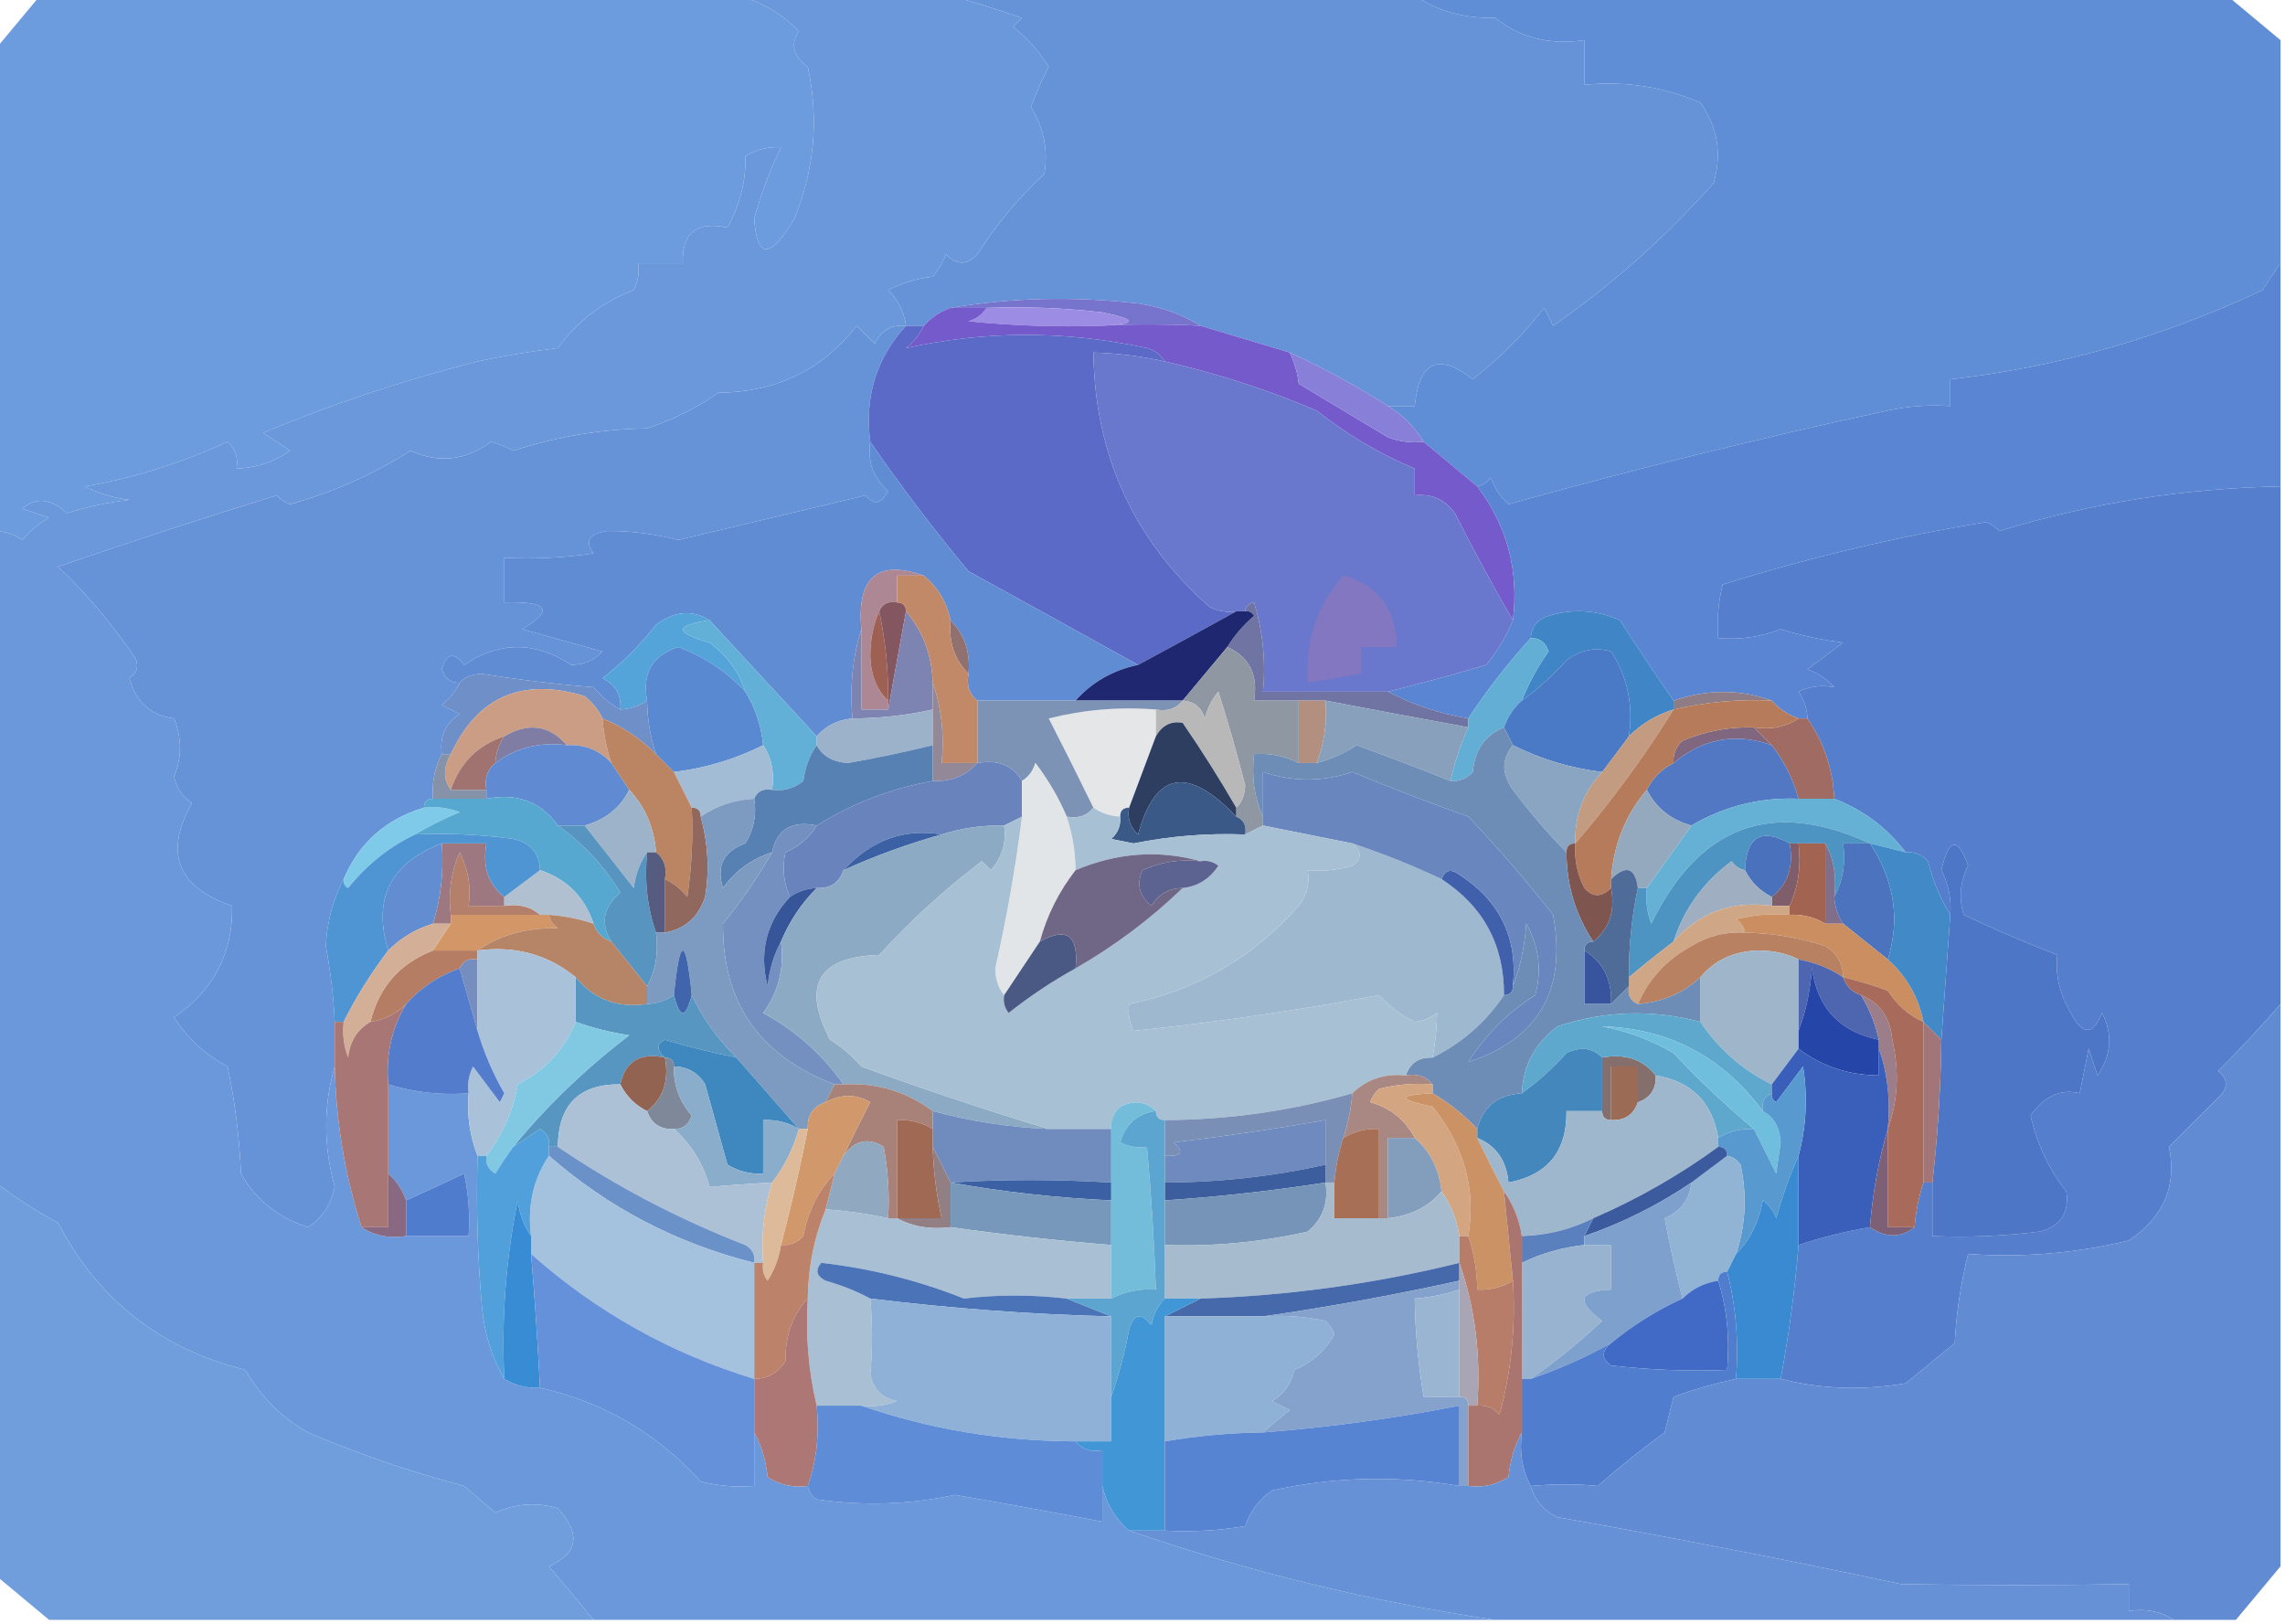 <?xml version="1.0" encoding="UTF-8"?>
<!DOCTYPE svg PUBLIC "-//W3C//DTD SVG 1.1//EN" "http://www.w3.org/Graphics/SVG/1.1/DTD/svg11.dtd">
<svg xmlns="http://www.w3.org/2000/svg" version="1.1" width="256px" height="182px" style="shape-rendering:geometricPrecision; text-rendering:geometricPrecision; image-rendering:optimizeQuality; fill-rule:evenodd; clip-rule:evenodd" xmlns:xlink="http://www.w3.org/1999/xlink">
<g><path style="opacity:1" fill="#6c9bde" d="M 4.5,-0.5 C 30.5,-0.5 56.5,-0.5 82.5,-0.5C 85.142,0.102 87.475,1.436 89.5,3.5C 88.529,4.962 88.862,6.295 90.5,7.5C 91.757,13.3 91.257,18.967 89,24.5C 86.296,29.056 84.796,29.056 84.5,24.5C 85.274,21.669 86.274,19.003 87.5,16.5C 86.07,16.421 84.736,16.754 83.5,17.5C 83.603,20.183 82.937,22.85 81.5,25.5C 78.05,24.756 76.384,26.09 76.5,29.5C 74.833,29.5 73.167,29.5 71.5,29.5C 71.65,30.552 71.483,31.552 71,32.5C 67.539,33.817 64.706,35.984 62.5,39C 59.475,39.361 56.475,39.861 53.5,40.5C 44.969,42.677 36.969,45.343 29.5,48.5C 30.5,49.167 31.5,49.833 32.5,50.5C 30.696,51.768 28.696,52.435 26.5,52.5C 26.719,51.325 26.386,50.325 25.5,49.5C 20.111,51.948 14.778,53.614 9.5,54.5C 11.078,55.298 12.744,55.798 14.5,56C 12.109,56.287 9.776,56.787 7.5,57.5C 5.689,55.838 4.022,55.672 2.5,57C 3.5,57.333 4.5,57.667 5.5,58C 4.354,58.645 3.354,59.478 2.5,60.5C 1.583,59.873 0.583,59.539 -0.5,59.5C -0.5,41.5 -0.5,23.5 -0.5,5.5C 1.137,3.525 2.804,1.525 4.5,-0.5 Z"/></g>
<g><path style="opacity:1" fill="#6692d8" d="M 106.5,-0.5 C 123.833,-0.5 141.167,-0.5 158.5,-0.5C 161.008,1.237 164.008,2.07 167.5,2C 170.351,4.248 173.685,5.082 177.5,4.5C 177.5,6.167 177.5,7.833 177.5,9.5C 182.051,9.053 186.384,9.719 190.5,11.5C 192.436,14.208 192.936,17.208 192,20.5C 186.562,26.612 180.562,31.946 174,36.5C 173.667,35.833 173.333,35.167 173,34.5C 170.65,37.517 167.983,40.183 165,42.5C 161.152,39.486 158.985,40.486 158.5,45.5C 157.5,45.5 156.5,45.5 155.5,45.5C 151.966,43.234 148.3,41.234 144.5,39.5C 141.162,38.499 137.829,37.499 134.5,36.5C 132.438,35.224 130.104,34.39 127.5,34C 120.321,33.179 113.321,33.345 106.5,34.5C 105.29,34.932 104.29,35.599 103.5,36.5C 102.833,36.5 102.167,36.5 101.5,36.5C 101.297,34.956 100.63,33.622 99.5,32.5C 101.078,31.702 102.744,31.202 104.5,31C 105.126,30.25 105.626,29.416 106,28.5C 107.183,29.731 108.349,29.731 109.5,28.5C 111.563,25.212 114.063,22.212 117,19.5C 117.455,16.863 116.955,14.363 115.5,12C 116.054,10.45 116.72,8.949 117.5,7.5C 116.455,5.795 115.122,4.295 113.5,3C 113.833,2.667 114.167,2.333 114.5,2C 111.749,1.057 109.083,0.224 106.5,-0.5 Z"/></g>
<g><path style="opacity:0.999" fill="#5f8ed6" d="M 158.5,-0.5 C 188.833,-0.5 219.167,-0.5 249.5,-0.5C 251.475,1.137 253.475,2.804 255.5,4.5C 255.5,12.833 255.5,21.167 255.5,29.5C 254.842,30.398 254.176,31.398 253.5,32.5C 242.212,37.813 230.545,41.146 218.5,42.5C 218.5,43.5 218.5,44.5 218.5,45.5C 216.143,45.337 213.81,45.503 211.5,46C 197.292,49.055 183.125,52.555 169,56.5C 168.085,55.672 167.419,54.672 167,53.5C 166.617,54.056 166.117,54.389 165.5,54.5C 163.5,52.833 161.5,51.167 159.5,49.5C 158.473,47.806 157.139,46.472 155.5,45.5C 156.5,45.5 157.5,45.5 158.5,45.5C 158.985,40.486 161.152,39.486 165,42.5C 167.983,40.183 170.65,37.517 173,34.5C 173.333,35.167 173.667,35.833 174,36.5C 180.562,31.946 186.562,26.612 192,20.5C 192.936,17.208 192.436,14.208 190.5,11.5C 186.384,9.719 182.051,9.053 177.5,9.5C 177.5,7.833 177.5,6.167 177.5,4.5C 173.685,5.082 170.351,4.248 167.5,2C 164.008,2.07 161.008,1.237 158.5,-0.5 Z"/></g>
<g><path style="opacity:1" fill="#7774ce" d="M 106.5,34.5 C 113.321,33.345 120.321,33.179 127.5,34C 130.104,34.39 132.438,35.224 134.5,36.5C 130.309,36.308 126.642,36.308 123.5,36.5C 127.449,36.307 127.449,35.807 123.5,35C 119.179,34.501 114.846,34.334 110.5,34.5C 109.167,34.5 107.833,34.5 106.5,34.5 Z"/></g>
<g><path style="opacity:1" fill="#9d8ce3" d="M 110.5,34.5 C 114.846,34.334 119.179,34.501 123.5,35C 127.449,35.807 127.449,36.307 123.5,36.5C 118.489,36.666 113.489,36.499 108.5,36C 109.416,35.722 110.082,35.222 110.5,34.5 Z"/></g>
<g><path style="opacity:1" fill="#6692d8" d="M 101.5,36.5 C 98.179,40.135 96.846,44.469 97.5,49.5C 97.178,51.722 97.845,53.556 99.5,55C 98.747,56.487 97.914,56.654 97,55.5C 90.034,57.166 83.034,58.833 76,60.5C 73.273,59.812 70.606,59.478 68,59.5C 65.976,59.8 65.476,60.633 66.5,62C 63.183,62.498 59.85,62.665 56.5,62.5C 56.5,64.167 56.5,65.833 56.5,67.5C 61.437,67.354 62.103,68.354 58.5,70.5C 61.5,71.333 64.5,72.167 67.5,73C 66.57,73.991 65.404,74.491 64,74.5C 59.947,71.847 55.947,71.847 52,74.5C 50.844,73.007 50.01,73.174 49.5,75C 49.836,76.03 50.503,76.53 51.5,76.5C 51.047,77.458 50.38,78.292 49.5,79C 50.167,79.333 50.833,79.667 51.5,80C 49.893,81.049 49.227,82.549 49.5,84.5C 48.699,86.042 48.366,87.709 48.5,89.5C 47.833,89.5 47.5,89.833 47.5,90.5C 43.22,91.783 40.22,94.45 38.5,98.5C 37.313,100.74 36.646,103.24 36.5,106C 37.031,108.817 37.364,111.65 37.5,114.5C 37.5,116.167 37.5,117.833 37.5,119.5C 36.226,123.856 36.226,128.356 37.5,133C 37.112,134.951 36.112,136.451 34.5,137.5C 31.197,136.463 28.697,134.463 27,131.5C 26.826,127.459 26.326,123.459 25.5,119.5C 23.024,118.191 21.024,116.358 19.5,114C 23.967,110.907 26.133,106.741 26,101.5C 19.857,99.392 18.357,95.558 21.5,90C 20.426,89.261 19.759,88.261 19.5,87C 20.386,84.888 20.386,82.722 19.5,80.5C 16.891,80.17 15.224,78.67 14.5,76C 15.451,75.282 15.617,74.449 15,73.5C 12.512,69.848 9.679,66.514 6.5,63.5C 14.632,60.697 22.798,58.03 31,55.5C 31.414,55.957 31.914,56.291 32.5,56.5C 37.278,55.173 41.778,53.173 46,50.5C 49.146,51.942 52.146,51.609 55,49.5C 55.873,49.736 56.706,50.069 57.5,50.5C 62.35,48.921 67.35,48.087 72.5,48C 75.377,47.044 78.044,45.711 80.5,44C 86.94,43.947 92.107,41.447 96,36.5C 96.667,37.167 97.333,37.833 98,38.5C 98.71,37.027 99.876,36.36 101.5,36.5 Z"/></g>
<g><path style="opacity:1" fill="#755acb" d="M 106.5,34.5 C 107.833,34.5 109.167,34.5 110.5,34.5C 110.082,35.222 109.416,35.722 108.5,36C 113.489,36.499 118.489,36.666 123.5,36.5C 126.642,36.308 130.309,36.308 134.5,36.5C 137.829,37.499 141.162,38.499 144.5,39.5C 145.048,40.688 145.381,41.855 145.5,43C 148.833,45 152.167,47 155.5,49C 156.793,49.49 158.127,49.657 159.5,49.5C 161.5,51.167 163.5,52.833 165.5,54.5C 168.849,58.897 170.183,63.897 169.5,69.5C 167.307,65.731 165.14,61.731 163,57.5C 161.89,55.963 160.39,55.297 158.5,55.5C 158.5,54.5 158.5,53.5 158.5,52.5C 154.603,50.879 150.936,48.712 147.5,46C 141.963,43.654 136.297,41.821 130.5,40.5C 130.082,39.778 129.416,39.278 128.5,39C 119.414,37.035 110.414,37.035 101.5,39C 102.381,38.292 103.047,37.458 103.5,36.5C 104.29,35.599 105.29,34.932 106.5,34.5 Z"/></g>
<g><path style="opacity:1" fill="#5a6ac6" d="M 101.5,36.5 C 102.167,36.5 102.833,36.5 103.5,36.5C 103.047,37.458 102.381,38.292 101.5,39C 110.414,37.035 119.414,37.035 128.5,39C 129.416,39.278 130.082,39.778 130.5,40.5C 127.873,39.908 125.206,39.575 122.5,39.5C 122.652,50.966 126.985,60.466 135.5,68C 136.448,68.483 137.448,68.65 138.5,68.5C 134.909,70.488 131.242,72.488 127.5,74.5C 121.36,71.087 115.026,67.587 108.5,64C 104.526,59.221 100.86,54.387 97.5,49.5C 96.846,44.469 98.179,40.135 101.5,36.5 Z"/></g>
<g><path style="opacity:1" fill="#887fd8" d="M 144.5,39.5 C 148.3,41.234 151.966,43.234 155.5,45.5C 157.139,46.472 158.473,47.806 159.5,49.5C 158.127,49.657 156.793,49.49 155.5,49C 152.167,47 148.833,45 145.5,43C 145.381,41.855 145.048,40.688 144.5,39.5 Z"/></g>
<g><path style="opacity:1" fill="#5a85d2" d="M 255.5,29.5 C 255.5,37.833 255.5,46.167 255.5,54.5C 244.705,54.705 234.205,56.371 224,59.5C 223.586,59.043 223.086,58.709 222.5,58.5C 212.492,60.139 202.659,62.473 193,65.5C 192.505,67.473 192.338,69.473 192.5,71.5C 194.92,71.708 197.253,71.374 199.5,70.5C 201.776,71.213 204.109,71.713 206.5,72C 205.167,73 203.833,74 202.5,75C 203.672,75.419 204.672,76.085 205.5,77C 204.049,76.737 202.716,76.904 201.5,77.5C 202.127,78.417 202.461,79.417 202.5,80.5C 202.167,80.5 201.833,80.5 201.5,80.5C 200.29,80.068 199.29,79.401 198.5,78.5C 194.935,77.213 191.268,77.213 187.5,78.5C 185.514,75.66 183.514,72.66 181.5,69.5C 178.894,68.348 176.227,68.182 173.5,69C 172.244,69.417 171.577,70.25 171.5,71.5C 168.925,74.319 166.592,77.319 164.5,80.5C 161.318,79.97 158.318,78.97 155.5,77.5C 159.07,76.615 162.737,75.615 166.5,74.5C 167.763,72.971 168.763,71.305 169.5,69.5C 170.183,63.897 168.849,58.897 165.5,54.5C 166.117,54.389 166.617,54.056 167,53.5C 167.419,54.672 168.085,55.672 169,56.5C 183.125,52.555 197.292,49.055 211.5,46C 213.81,45.503 216.143,45.337 218.5,45.5C 218.5,44.5 218.5,43.5 218.5,42.5C 230.545,41.146 242.212,37.813 253.5,32.5C 254.176,31.398 254.842,30.398 255.5,29.5 Z"/></g>
<g><path style="opacity:1" fill="#6978cc" d="M 130.5,40.5 C 136.297,41.821 141.963,43.654 147.5,46C 150.936,48.712 154.603,50.879 158.5,52.5C 158.5,53.5 158.5,54.5 158.5,55.5C 160.39,55.297 161.89,55.963 163,57.5C 165.14,61.731 167.307,65.731 169.5,69.5C 168.763,71.305 167.763,72.971 166.5,74.5C 162.737,75.615 159.07,76.615 155.5,77.5C 150.833,77.5 146.167,77.5 141.5,77.5C 141.82,74.102 141.487,70.768 140.5,67.5C 139.893,67.624 139.56,67.957 139.5,68.5C 139.167,68.5 138.833,68.5 138.5,68.5C 137.448,68.65 136.448,68.483 135.5,68C 126.985,60.466 122.652,50.966 122.5,39.5C 125.206,39.575 127.873,39.908 130.5,40.5 Z"/></g>
<g><path style="opacity:1" fill="#608cd4" d="M 97.5,49.5 C 100.86,54.387 104.526,59.221 108.5,64C 115.026,67.587 121.36,71.087 127.5,74.5C 124.683,75.095 122.35,76.428 120.5,78.5C 116.833,78.5 113.167,78.5 109.5,78.5C 108.596,77.791 108.263,76.791 108.5,75.5C 108.741,73.102 108.074,71.102 106.5,69.5C 106.047,67.435 105.047,65.768 103.5,64.5C 98.312,62.668 95.978,64.668 96.5,70.5C 95.521,73.625 95.187,76.958 95.5,80.5C 93.847,80.66 92.514,81.326 91.5,82.5C 87.522,78.187 83.522,73.853 79.5,69.5C 77.565,68.291 75.565,68.458 73.5,70C 71.711,72.279 69.711,74.279 67.5,76C 68.973,76.71 69.64,77.876 69.5,79.5C 68.373,78.878 67.373,78.045 66.5,77C 62.311,76.665 58.145,76.165 54,75.5C 52.93,75.528 52.097,75.861 51.5,76.5C 50.503,76.53 49.836,76.03 49.5,75C 50.01,73.174 50.844,73.007 52,74.5C 55.947,71.847 59.947,71.847 64,74.5C 65.404,74.491 66.57,73.991 67.5,73C 64.5,72.167 61.5,71.333 58.5,70.5C 62.103,68.354 61.437,67.354 56.5,67.5C 56.5,65.833 56.5,64.167 56.5,62.5C 59.85,62.665 63.183,62.498 66.5,62C 65.476,60.633 65.976,59.8 68,59.5C 70.606,59.478 73.273,59.812 76,60.5C 83.034,58.833 90.034,57.166 97,55.5C 97.914,56.654 98.747,56.487 99.5,55C 97.845,53.556 97.178,51.722 97.5,49.5 Z"/></g>
<g><path style="opacity:1" fill="#ad8794" d="M 103.5,64.5 C 102.5,64.5 101.5,64.5 100.5,64.5C 100.5,65.5 100.5,66.5 100.5,67.5C 99.508,67.328 98.842,67.662 98.5,68.5C 97.84,69.964 97.507,71.631 97.5,73.5C 97.556,75.64 98.223,77.306 99.5,78.5C 99.5,78.833 99.5,79.167 99.5,79.5C 98.5,79.5 97.5,79.5 96.5,79.5C 96.5,76.5 96.5,73.5 96.5,70.5C 95.978,64.668 98.312,62.668 103.5,64.5 Z"/></g>
<g><path style="opacity:1" fill="#8477c1" d="M 150.5,64.5 C 154.377,65.527 156.377,68.194 156.5,72.5C 155.167,72.5 153.833,72.5 152.5,72.5C 152.5,73.5 152.5,74.5 152.5,75.5C 150.5,75.833 148.5,76.167 146.5,76.5C 146.219,71.832 147.552,67.832 150.5,64.5 Z"/></g>
<g><path style="opacity:1" fill="#557fcd" d="M 255.5,54.5 C 255.5,73.833 255.5,93.167 255.5,112.5C 253.29,115.063 250.956,117.563 248.5,120C 249.451,120.718 249.617,121.551 249,122.5C 247,124.5 245,126.5 243,128.5C 243.915,132.856 242.415,136.356 238.5,139C 232.5,140.436 226.5,140.936 220.5,140.5C 219.676,143.785 219.176,147.118 219,150.5C 217.167,152 215.333,153.5 213.5,155C 208.648,155.815 203.981,155.648 199.5,154.5C 200.426,149.537 201.092,144.537 201.5,139.5C 204.112,138.629 206.779,137.963 209.5,137.5C 211.284,138.72 212.95,138.72 214.5,137.5C 214.629,135.784 214.962,134.117 215.5,132.5C 215.833,132.5 216.167,132.5 216.5,132.5C 216.5,134.5 216.5,136.5 216.5,138.5C 220.514,138.666 224.514,138.499 228.5,138C 230.852,137.424 231.852,135.924 231.5,133.5C 229.55,131.022 228.216,128.189 227.5,125C 229.03,122.803 230.864,121.97 233,122.5C 233.333,120.833 233.667,119.167 234,117.5C 234.333,118.5 234.667,119.5 235,120.5C 236.558,118.231 236.724,115.898 235.5,113.5C 234.483,116.028 233.316,116.028 232,113.5C 230.739,111.37 230.239,109.203 230.5,107C 226.927,105.629 223.427,104.129 220,102.5C 219.424,100.623 219.591,98.789 220.5,97C 219.334,93.721 218.334,93.887 217.5,97.5C 218.309,99.071 218.643,100.738 218.5,102.5C 217.4,100.723 216.566,98.723 216,96.5C 215.329,95.748 214.496,95.414 213.5,95.5C 211.417,92.754 208.75,90.754 205.5,89.5C 205.353,86.208 204.353,83.208 202.5,80.5C 202.461,79.417 202.127,78.417 201.5,77.5C 202.716,76.904 204.049,76.737 205.5,77C 204.672,76.085 203.672,75.419 202.5,75C 203.833,74 205.167,73 206.5,72C 204.109,71.713 201.776,71.213 199.5,70.5C 197.253,71.374 194.92,71.708 192.5,71.5C 192.338,69.473 192.505,67.473 193,65.5C 202.659,62.473 212.492,60.139 222.5,58.5C 223.086,58.709 223.586,59.043 224,59.5C 234.205,56.371 244.705,54.705 255.5,54.5 Z"/></g>
<g><path style="opacity:1" fill="#54a4d9" d="M 79.5,69.5 C 75.544,70.053 75.544,70.886 79.5,72C 81.464,73.451 82.797,75.284 83.5,77.5C 81.416,75.256 78.916,73.589 76,72.5C 73.091,73.428 71.924,75.428 72.5,78.5C 71.609,79.11 70.609,79.443 69.5,79.5C 69.64,77.876 68.973,76.71 67.5,76C 69.711,74.279 71.711,72.279 73.5,70C 75.565,68.458 77.565,68.291 79.5,69.5 Z"/></g>
<g><path style="opacity:1" fill="#4085c6" d="M 187.5,78.5 C 187.5,78.833 187.5,79.167 187.5,79.5C 185.589,80.075 183.922,81.075 182.5,82.5C 183.006,78.993 182.34,75.826 180.5,73C 178.711,72.48 177.044,72.813 175.5,74C 173.963,75.707 172.296,77.207 170.5,78.5C 171.259,76.564 172.259,74.731 173.5,73C 173.164,71.97 172.497,71.47 171.5,71.5C 171.577,70.25 172.244,69.417 173.5,69C 176.227,68.182 178.894,68.348 181.5,69.5C 183.514,72.66 185.514,75.66 187.5,78.5 Z"/></g>
<g><path style="opacity:1" fill="#5989d1" d="M 83.5,77.5 C 84.63,79.315 85.296,81.315 85.5,83.5C 82.345,85.076 79.012,86.076 75.5,86.5C 74.833,85.833 74.167,85.167 73.5,84.5C 72.85,82.565 72.517,80.565 72.5,78.5C 71.924,75.428 73.091,73.428 76,72.5C 78.916,73.589 81.416,75.256 83.5,77.5 Z"/></g>
<g><path style="opacity:1" fill="#9f6054" d="M 98.5,68.5 C 99.207,71.786 99.54,75.119 99.5,78.5C 98.223,77.306 97.556,75.64 97.5,73.5C 97.507,71.631 97.84,69.964 98.5,68.5 Z"/></g>
<g><path style="opacity:1" fill="#917070" d="M 106.5,69.5 C 108.074,71.102 108.741,73.102 108.5,75.5C 106.926,73.898 106.259,71.898 106.5,69.5 Z"/></g>
<g><path style="opacity:1" fill="#845660" d="M 100.5,67.5 C 101.167,67.5 101.5,67.833 101.5,68.5C 100.833,72.167 100.167,75.833 99.5,79.5C 99.5,79.167 99.5,78.833 99.5,78.5C 99.54,75.119 99.207,71.786 98.5,68.5C 98.842,67.662 99.508,67.328 100.5,67.5 Z"/></g>
<g><path style="opacity:1" fill="#7d84b1" d="M 101.5,68.5 C 103.397,70.698 104.397,73.364 104.5,76.5C 104.5,77.5 104.5,78.5 104.5,79.5C 101.545,80.159 98.545,80.492 95.5,80.5C 95.187,76.958 95.521,73.625 96.5,70.5C 96.5,73.5 96.5,76.5 96.5,79.5C 97.5,79.5 98.5,79.5 99.5,79.5C 100.167,75.833 100.833,72.167 101.5,68.5 Z"/></g>
<g><path style="opacity:1" fill="#7074a3" d="M 139.5,68.5 C 139.56,67.957 139.893,67.624 140.5,67.5C 141.487,70.768 141.82,74.102 141.5,77.5C 146.167,77.5 150.833,77.5 155.5,77.5C 158.318,78.97 161.318,79.97 164.5,80.5C 164.5,80.833 164.5,81.167 164.5,81.5C 159.194,80.523 153.861,79.523 148.5,78.5C 147.5,78.5 146.5,78.5 145.5,78.5C 143.833,78.5 142.167,78.5 140.5,78.5C 140.969,75.607 139.969,73.607 137.5,72.5C 138.29,71.206 139.29,70.039 140.5,69C 140.272,68.601 139.938,68.435 139.5,68.5 Z"/></g>
<g><path style="opacity:1" fill="#62aed4" d="M 171.5,71.5 C 172.497,71.47 173.164,71.97 173.5,73C 172.259,74.731 171.259,76.564 170.5,78.5C 169.599,79.29 168.932,80.29 168.5,81.5C 166.386,82.36 165.22,84.027 165,86.5C 164.329,87.252 163.496,87.586 162.5,87.5C 162.971,85.421 163.637,83.421 164.5,81.5C 164.5,81.167 164.5,80.833 164.5,80.5C 166.592,77.319 168.925,74.319 171.5,71.5 Z"/></g>
<g><path style="opacity:1" fill="#6e8fc7" d="M 69.5,79.5 C 70.609,79.443 71.609,79.11 72.5,78.5C 72.517,80.565 72.85,82.565 73.5,84.5C 71.754,82.748 69.754,81.415 67.5,80.5C 67.047,79.542 66.38,78.708 65.5,78C 58.506,75.873 53.506,78.04 50.5,84.5C 50.167,84.5 49.833,84.5 49.5,84.5C 49.227,82.549 49.893,81.049 51.5,80C 50.833,79.667 50.167,79.333 49.5,79C 50.38,78.292 51.047,77.458 51.5,76.5C 52.097,75.861 52.93,75.528 54,75.5C 58.145,76.165 62.311,76.665 66.5,77C 67.373,78.045 68.373,78.878 69.5,79.5 Z"/></g>
<g><path style="opacity:1" fill="#c18968" d="M 103.5,64.5 C 105.047,65.768 106.047,67.435 106.5,69.5C 106.259,71.898 106.926,73.898 108.5,75.5C 108.263,76.791 108.596,77.791 109.5,78.5C 109.5,80.833 109.5,83.167 109.5,85.5C 108.167,85.5 106.833,85.5 105.5,85.5C 105.81,82.287 105.477,79.287 104.5,76.5C 104.397,73.364 103.397,70.698 101.5,68.5C 101.5,67.833 101.167,67.5 100.5,67.5C 100.5,66.5 100.5,65.5 100.5,64.5C 101.5,64.5 102.5,64.5 103.5,64.5 Z"/></g>
<g><path style="opacity:1" fill="#1f2771" d="M 138.5,68.5 C 138.833,68.5 139.167,68.5 139.5,68.5C 139.938,68.435 140.272,68.601 140.5,69C 139.29,70.039 138.29,71.206 137.5,72.5C 135.863,74.475 134.196,76.475 132.5,78.5C 128.5,78.5 124.5,78.5 120.5,78.5C 122.35,76.428 124.683,75.095 127.5,74.5C 131.242,72.488 134.909,70.488 138.5,68.5 Z"/></g>
<g><path style="opacity:1" fill="#8e7c86" d="M 198.5,78.5 C 194.766,78.323 191.099,78.656 187.5,79.5C 187.5,79.167 187.5,78.833 187.5,78.5C 191.268,77.213 194.935,77.213 198.5,78.5 Z"/></g>
<g><path style="opacity:1" fill="#ca9d84" d="M 67.5,80.5 C 67.629,82.216 67.962,83.883 68.5,85.5C 67.18,84.058 65.514,83.391 63.5,83.5C 61.55,81.247 59.216,80.914 56.5,82.5C 53.522,83.478 51.522,85.478 50.5,88.5C 49.646,87.368 49.646,86.035 50.5,84.5C 53.506,78.04 58.506,75.873 65.5,78C 66.38,78.708 67.047,79.542 67.5,80.5 Z"/></g>
<g><path style="opacity:1" fill="#62afd7" d="M 79.5,69.5 C 83.522,73.853 87.522,78.187 91.5,82.5C 91.5,82.833 91.5,83.167 91.5,83.5C 90.71,84.609 90.21,85.942 90,87.5C 88.989,88.337 87.822,88.67 86.5,88.5C 86.784,86.585 86.451,84.919 85.5,83.5C 85.296,81.315 84.63,79.315 83.5,77.5C 82.797,75.284 81.464,73.451 79.5,72C 75.544,70.886 75.544,70.053 79.5,69.5 Z"/></g>
<g><path style="opacity:1" fill="#9cb1ca" d="M 104.5,79.5 C 104.5,80.833 104.5,82.167 104.5,83.5C 101.367,84.265 98.2,84.932 95,85.5C 93.319,85.392 92.152,84.725 91.5,83.5C 91.5,83.167 91.5,82.833 91.5,82.5C 92.514,81.326 93.847,80.66 95.5,80.5C 98.545,80.492 101.545,80.159 104.5,79.5 Z"/></g>
<g><path style="opacity:1" fill="#e5e6e8" d="M 129.5,79.5 C 129.5,80.5 129.5,81.5 129.5,82.5C 128.5,85.167 127.5,87.833 126.5,90.5C 125.833,90.5 125.5,90.833 125.5,91.5C 124.391,91.443 123.391,91.11 122.5,90.5C 120.892,87.2 119.225,83.867 117.5,80.5C 121.445,79.509 125.445,79.176 129.5,79.5 Z"/></g>
<g><path style="opacity:1" fill="#b38f7f" d="M 145.5,78.5 C 146.5,78.5 147.5,78.5 148.5,78.5C 148.702,80.95 148.369,83.283 147.5,85.5C 146.833,85.5 146.167,85.5 145.5,85.5C 145.5,83.167 145.5,80.833 145.5,78.5 Z"/></g>
<g><path style="opacity:1" fill="#4a79c5" d="M 182.5,82.5 C 181.488,83.872 180.488,85.205 179.5,86.5C 175.988,86.076 172.655,85.076 169.5,83.5C 169.167,82.833 168.833,82.167 168.5,81.5C 168.932,80.29 169.599,79.29 170.5,78.5C 172.296,77.207 173.963,75.707 175.5,74C 177.044,72.813 178.711,72.48 180.5,73C 182.34,75.826 183.006,78.993 182.5,82.5 Z"/></g>
<g><path style="opacity:1" fill="#80677f" d="M 196.5,81.5 C 197.167,82.167 197.833,82.833 198.5,83.5C 194.455,82.07 190.788,82.737 187.5,85.5C 187.414,84.504 187.748,83.671 188.5,83C 191.063,81.921 193.729,81.421 196.5,81.5 Z"/></g>
<g><path style="opacity:1" fill="#a06b63" d="M 201.5,80.5 C 201.833,80.5 202.167,80.5 202.5,80.5C 204.353,83.208 205.353,86.208 205.5,89.5C 204.167,89.5 202.833,89.5 201.5,89.5C 200.87,87.25 199.87,85.25 198.5,83.5C 197.833,82.833 197.167,82.167 196.5,81.5C 198.415,81.784 200.081,81.451 201.5,80.5 Z"/></g>
<g><path style="opacity:1" fill="#807da5" d="M 63.5,83.5 C 60.487,83.107 57.82,83.774 55.5,85.5C 55.557,84.391 55.89,83.391 56.5,82.5C 59.216,80.914 61.55,81.247 63.5,83.5 Z"/></g>
<g><path style="opacity:1" fill="#7d93b6" d="M 109.5,78.5 C 113.167,78.5 116.833,78.5 120.5,78.5C 124.5,78.5 128.5,78.5 132.5,78.5C 131.791,79.404 130.791,79.737 129.5,79.5C 125.445,79.176 121.445,79.509 117.5,80.5C 119.225,83.867 120.892,87.2 122.5,90.5C 121.791,91.404 120.791,91.737 119.5,91.5C 118.625,89.432 117.459,87.432 116,85.5C 115.722,86.416 115.222,87.082 114.5,87.5C 113.448,85.744 111.781,85.077 109.5,85.5C 109.5,83.167 109.5,80.833 109.5,78.5 Z"/></g>
<g><path style="opacity:1" fill="#88a0bb" d="M 148.5,78.5 C 153.861,79.523 159.194,80.523 164.5,81.5C 163.637,83.421 162.971,85.421 162.5,87.5C 159.026,86.114 155.526,84.781 152,83.5C 150.594,84.414 149.094,85.081 147.5,85.5C 148.369,83.283 148.702,80.95 148.5,78.5 Z"/></g>
<g><path style="opacity:1" fill="#5378c3" d="M 198.5,83.5 C 199.87,85.25 200.87,87.25 201.5,89.5C 197.189,89.326 193.189,90.326 189.5,92.5C 187.205,91.865 185.539,90.531 184.5,88.5C 185.167,87.167 186.167,86.167 187.5,85.5C 190.788,82.737 194.455,82.07 198.5,83.5 Z"/></g>
<g><path style="opacity:1" fill="#a17370" d="M 56.5,82.5 C 55.89,83.391 55.557,84.391 55.5,85.5C 54.596,86.209 54.263,87.209 54.5,88.5C 53.167,88.5 51.833,88.5 50.5,88.5C 51.522,85.478 53.522,83.478 56.5,82.5 Z"/></g>
<g><path style="opacity:1" fill="#8f97a3" d="M 137.5,72.5 C 139.969,73.607 140.969,75.607 140.5,78.5C 142.167,78.5 143.833,78.5 145.5,78.5C 145.5,80.833 145.5,83.167 145.5,85.5C 143.958,84.699 142.292,84.366 140.5,84.5C 140.198,87.059 140.532,89.393 141.5,91.5C 141.5,91.833 141.5,92.167 141.5,92.5C 140.833,92.833 140.167,93.167 139.5,93.5C 139.672,92.508 139.338,91.842 138.5,91.5C 138.5,91.167 138.5,90.833 138.5,90.5C 139.139,89.903 139.472,89.07 139.5,88C 138.6,84.467 137.6,80.967 136.5,77.5C 135.749,78.376 135.249,79.376 135,80.5C 134.583,79.244 133.75,78.577 132.5,78.5C 134.196,76.475 135.863,74.475 137.5,72.5 Z"/></g>
<g><path style="opacity:1" fill="#938898" d="M 104.5,76.5 C 105.477,79.287 105.81,82.287 105.5,85.5C 106.833,85.5 108.167,85.5 109.5,85.5C 108.22,86.931 106.553,87.598 104.5,87.5C 104.5,86.167 104.5,84.833 104.5,83.5C 104.5,82.167 104.5,80.833 104.5,79.5C 104.5,78.5 104.5,77.5 104.5,76.5 Z"/></g>
<g><path style="opacity:1" fill="#b8b8b9" d="M 138.5,90.5 C 136.636,87.277 134.636,84.11 132.5,81C 131.212,80.761 130.212,81.261 129.5,82.5C 129.5,81.5 129.5,80.5 129.5,79.5C 130.791,79.737 131.791,79.404 132.5,78.5C 133.75,78.577 134.583,79.244 135,80.5C 135.249,79.376 135.749,78.376 136.5,77.5C 137.6,80.967 138.6,84.467 139.5,88C 139.472,89.07 139.139,89.903 138.5,90.5 Z"/></g>
<g><path style="opacity:1" fill="#c39b80" d="M 187.5,79.5 C 184.188,84.805 180.521,89.805 176.5,94.5C 176.394,91.385 177.394,88.719 179.5,86.5C 180.488,85.205 181.488,83.872 182.5,82.5C 183.922,81.075 185.589,80.075 187.5,79.5 Z"/></g>
<g><path style="opacity:1" fill="#6983bd" d="M 109.5,85.5 C 111.781,85.077 113.448,85.744 114.5,87.5C 114.5,88.833 114.5,90.167 114.5,91.5C 113.833,91.833 113.167,92.167 112.5,92.5C 110.097,92.448 107.764,92.781 105.5,93.5C 101.291,92.796 97.624,94.129 94.5,97.5C 94.027,98.906 93.027,99.573 91.5,99.5C 90.391,99.557 89.391,99.89 88.5,100.5C 87.782,98.863 87.615,97.197 88,95.5C 89.519,94.837 90.685,93.837 91.5,92.5C 95.462,90.025 99.795,88.358 104.5,87.5C 106.553,87.598 108.22,86.931 109.5,85.5 Z"/></g>
<g><path style="opacity:1" fill="#2d3e60" d="M 138.5,90.5 C 138.5,90.833 138.5,91.167 138.5,91.5C 133.075,85.782 129.409,86.448 127.5,93.5C 126.614,92.675 126.281,91.675 126.5,90.5C 127.5,87.833 128.5,85.167 129.5,82.5C 130.212,81.261 131.212,80.761 132.5,81C 134.636,84.11 136.636,87.277 138.5,90.5 Z"/></g>
<g><path style="opacity:1" fill="#8aa5c2" d="M 169.5,83.5 C 172.655,85.076 175.988,86.076 179.5,86.5C 177.394,88.719 176.394,91.385 176.5,94.5C 175.833,94.5 175.5,94.833 175.5,95.5C 173.359,93.33 171.359,90.997 169.5,88.5C 168.212,86.701 168.212,85.035 169.5,83.5 Z"/></g>
<g><path style="opacity:1" fill="#8692a7" d="M 49.5,84.5 C 49.833,84.5 50.167,84.5 50.5,84.5C 49.646,86.035 49.646,87.368 50.5,88.5C 51.833,88.5 53.167,88.5 54.5,88.5C 54.5,88.833 54.5,89.167 54.5,89.5C 52.5,89.5 50.5,89.5 48.5,89.5C 48.366,87.709 48.699,86.042 49.5,84.5 Z"/></g>
<g><path style="opacity:1" fill="#608ad1" d="M 63.5,83.5 C 65.514,83.391 67.18,84.058 68.5,85.5C 69.167,86.5 69.833,87.5 70.5,88.5C 69.493,90.522 67.826,91.855 65.5,92.5C 64.5,92.5 63.5,92.5 62.5,92.5C 60.609,89.828 57.942,88.828 54.5,89.5C 54.5,89.167 54.5,88.833 54.5,88.5C 54.263,87.209 54.596,86.209 55.5,85.5C 57.82,83.774 60.487,83.107 63.5,83.5 Z"/></g>
<g><path style="opacity:1" fill="#a1bcd4" d="M 85.5,83.5 C 86.451,84.919 86.784,86.585 86.5,88.5C 85.508,88.328 84.842,88.662 84.5,89.5C 82.297,89.604 80.297,90.27 78.5,91.5C 78.5,90.833 78.167,90.5 77.5,90.5C 76.833,89.167 76.167,87.833 75.5,86.5C 79.012,86.076 82.345,85.076 85.5,83.5 Z"/></g>
<g><path style="opacity:1" fill="#b67b5a" d="M 198.5,78.5 C 199.29,79.401 200.29,80.068 201.5,80.5C 200.081,81.451 198.415,81.784 196.5,81.5C 193.729,81.421 191.063,81.921 188.5,83C 187.748,83.671 187.414,84.504 187.5,85.5C 186.167,86.167 185.167,87.167 184.5,88.5C 182.103,91.309 180.77,94.642 180.5,98.5C 180.5,98.833 180.5,99.167 180.5,99.5C 179.425,100.562 178.425,100.562 177.5,99.5C 176.691,97.929 176.357,96.262 176.5,94.5C 180.521,89.805 184.188,84.805 187.5,79.5C 191.099,78.656 194.766,78.323 198.5,78.5 Z"/></g>
<g><path style="opacity:1" fill="#80cae9" d="M 47.5,90.5 C 48.873,90.343 50.207,90.51 51.5,91C 49.685,91.757 48.019,92.59 46.5,93.5C 43.606,94.882 41.106,96.882 39,99.5C 38.601,99.272 38.435,98.938 38.5,98.5C 40.22,94.45 43.22,91.783 47.5,90.5 Z"/></g>
<g><path style="opacity:1" fill="#56a8d0" d="M 47.5,90.5 C 47.5,89.833 47.833,89.5 48.5,89.5C 50.5,89.5 52.5,89.5 54.5,89.5C 57.942,88.828 60.609,89.828 62.5,92.5C 65.305,94.475 67.639,96.975 69.5,100C 67.572,101.681 67.239,103.514 68.5,105.5C 67.5,105.167 66.833,104.5 66.5,103.5C 65.478,100.478 63.478,98.478 60.5,97.5C 60.426,95.589 59.426,94.422 57.5,94C 53.848,93.501 50.182,93.335 46.5,93.5C 48.019,92.59 49.685,91.757 51.5,91C 50.207,90.51 48.873,90.343 47.5,90.5 Z"/></g>
<g><path style="opacity:1" fill="#bb8463" d="M 67.5,80.5 C 69.754,81.415 71.754,82.748 73.5,84.5C 74.167,85.167 74.833,85.833 75.5,86.5C 76.167,87.833 76.833,89.167 77.5,90.5C 77.665,93.85 77.498,97.183 77,100.5C 76.292,99.62 75.458,98.953 74.5,98.5C 74.737,97.209 74.404,96.209 73.5,95.5C 73.293,92.759 72.293,90.426 70.5,88.5C 69.833,87.5 69.167,86.5 68.5,85.5C 67.962,83.883 67.629,82.216 67.5,80.5 Z"/></g>
<g><path style="opacity:1" fill="#6b98db" d="M 82.5,-0.5 C 90.5,-0.5 98.5,-0.5 106.5,-0.5C 109.083,0.224 111.749,1.057 114.5,2C 114.167,2.333 113.833,2.667 113.5,3C 115.122,4.295 116.455,5.795 117.5,7.5C 116.72,8.949 116.054,10.45 115.5,12C 116.955,14.363 117.455,16.863 117,19.5C 114.063,22.212 111.563,25.212 109.5,28.5C 108.349,29.731 107.183,29.731 106,28.5C 105.626,29.416 105.126,30.25 104.5,31C 102.744,31.202 101.078,31.702 99.5,32.5C 100.63,33.622 101.297,34.956 101.5,36.5C 99.876,36.36 98.71,37.027 98,38.5C 97.333,37.833 96.667,37.167 96,36.5C 92.107,41.447 86.94,43.947 80.5,44C 78.044,45.711 75.377,47.044 72.5,48C 67.35,48.087 62.35,48.921 57.5,50.5C 56.706,50.069 55.873,49.736 55,49.5C 52.146,51.609 49.146,51.942 46,50.5C 41.778,53.173 37.278,55.173 32.5,56.5C 31.914,56.291 31.414,55.957 31,55.5C 22.798,58.03 14.632,60.697 6.5,63.5C 9.679,66.514 12.512,69.848 15,73.5C 15.617,74.449 15.451,75.282 14.5,76C 15.224,78.67 16.891,80.17 19.5,80.5C 20.386,82.722 20.386,84.888 19.5,87C 19.759,88.261 20.426,89.261 21.5,90C 18.357,95.558 19.857,99.392 26,101.5C 26.133,106.741 23.967,110.907 19.5,114C 21.024,116.358 23.024,118.191 25.5,119.5C 26.326,123.459 26.826,127.459 27,131.5C 28.697,134.463 31.197,136.463 34.5,137.5C 36.112,136.451 37.112,134.951 37.5,133C 36.226,128.356 36.226,123.856 37.5,119.5C 37.64,125.674 38.64,131.674 40.5,137.5C 41.919,138.451 43.585,138.784 45.5,138.5C 47.833,138.5 50.167,138.5 52.5,138.5C 52.663,136.143 52.497,133.81 52,131.5C 49.782,132.547 47.616,133.547 45.5,134.5C 45.068,133.29 44.401,132.29 43.5,131.5C 43.5,128.167 43.5,124.833 43.5,121.5C 46.392,122.403 49.392,122.736 52.5,122.5C 52.298,124.95 52.631,127.283 53.5,129.5C 53.334,135.176 53.501,140.843 54,146.5C 54.279,149.457 55.113,152.123 56.5,154.5C 57.708,155.234 59.041,155.567 60.5,155.5C 67.595,157.089 73.595,160.589 78.5,166C 80.473,166.495 82.473,166.662 84.5,166.5C 84.5,164.5 84.5,162.5 84.5,160.5C 85.302,161.952 85.802,163.618 86,165.5C 87.356,166.38 88.856,166.714 90.5,166.5C 90.611,167.117 90.944,167.617 91.5,168C 96.707,168.759 101.874,168.592 107,167.5C 112.517,168.454 118.017,169.454 123.5,170.5C 123.5,169.167 123.5,167.833 123.5,166.5C 123.972,168.531 124.972,170.198 126.5,171.5C 139.849,176.103 153.516,179.437 167.5,181.5C 133.833,181.5 100.167,181.5 66.5,181.5C 64.909,179.563 63.242,177.563 61.5,175.5C 64.777,174.046 65.111,171.88 62.5,169C 60.101,168.289 57.768,168.456 55.5,169.5C 54.335,168.509 53.168,167.509 52,166.5C 46.022,164.928 40.189,162.928 34.5,160.5C 31.543,158.842 29.21,156.509 27.5,153.5C 17.973,151.132 10.973,145.632 6.5,137C 4.021,135.68 1.687,134.18 -0.5,132.5C -0.5,108.167 -0.5,83.833 -0.5,59.5C 0.583,59.539 1.583,59.873 2.5,60.5C 3.354,59.478 4.354,58.645 5.5,58C 4.5,57.667 3.5,57.333 2.5,57C 4.022,55.672 5.689,55.838 7.5,57.5C 9.776,56.787 12.109,56.287 14.5,56C 12.744,55.798 11.078,55.298 9.5,54.5C 14.778,53.614 20.111,51.948 25.5,49.5C 26.386,50.325 26.719,51.325 26.5,52.5C 28.696,52.435 30.696,51.768 32.5,50.5C 31.5,49.833 30.5,49.167 29.5,48.5C 36.969,45.343 44.969,42.677 53.5,40.5C 56.475,39.861 59.475,39.361 62.5,39C 64.706,35.984 67.539,33.817 71,32.5C 71.483,31.552 71.65,30.552 71.5,29.5C 73.167,29.5 74.833,29.5 76.5,29.5C 76.384,26.09 78.05,24.756 81.5,25.5C 82.937,22.85 83.603,20.183 83.5,17.5C 84.736,16.754 86.07,16.421 87.5,16.5C 86.274,19.003 85.274,21.669 84.5,24.5C 84.796,29.056 86.296,29.056 89,24.5C 91.257,18.967 91.757,13.3 90.5,7.5C 88.862,6.295 88.529,4.962 89.5,3.5C 87.475,1.436 85.142,0.102 82.5,-0.5 Z"/></g>
<g><path style="opacity:1" fill="#3a5987" d="M 138.5,91.5 C 139.338,91.842 139.672,92.508 139.5,93.5C 135.293,93.337 131.126,93.671 127,94.5C 126.167,94.333 125.333,94.167 124.5,94C 125.252,93.329 125.586,92.496 125.5,91.5C 125.5,90.833 125.833,90.5 126.5,90.5C 126.281,91.675 126.614,92.675 127.5,93.5C 129.409,86.448 133.075,85.782 138.5,91.5 Z"/></g>
<g><path style="opacity:1" fill="#9db3c9" d="M 70.5,88.5 C 72.293,90.426 73.293,92.759 73.5,95.5C 73.167,95.5 72.833,95.5 72.5,95.5C 71.71,96.609 71.21,97.942 71,99.5C 69.158,97.136 67.325,94.803 65.5,92.5C 67.826,91.855 69.493,90.522 70.5,88.5 Z"/></g>
<g><path style="opacity:1" fill="#5881b3" d="M 91.5,83.5 C 92.152,84.725 93.319,85.392 95,85.5C 98.2,84.932 101.367,84.265 104.5,83.5C 104.5,84.833 104.5,86.167 104.5,87.5C 99.795,88.358 95.462,90.025 91.5,92.5C 88.715,91.916 87.048,92.916 86.5,95.5C 84.245,96.215 82.412,97.548 81,99.5C 80.225,97.051 81.058,95.384 83.5,94.5C 84.452,92.955 84.785,91.288 84.5,89.5C 84.842,88.662 85.508,88.328 86.5,88.5C 87.822,88.67 88.989,88.337 90,87.5C 90.21,85.942 90.71,84.609 91.5,83.5 Z"/></g>
<g><path style="opacity:1" fill="#65b1d6" d="M 201.5,89.5 C 202.833,89.5 204.167,89.5 205.5,89.5C 208.75,90.754 211.417,92.754 213.5,95.5C 212.167,95.167 210.833,94.833 209.5,94.5C 198.543,89.466 190.377,92.466 185,103.5C 184.51,102.207 184.343,100.873 184.5,99.5C 186.167,97.167 187.833,94.833 189.5,92.5C 193.189,90.326 197.189,89.326 201.5,89.5 Z"/></g>
<g><path style="opacity:1" fill="#3b60a4" d="M 105.5,93.5 C 101.725,94.555 98.058,95.888 94.5,97.5C 97.624,94.129 101.291,92.796 105.5,93.5 Z"/></g>
<g><path style="opacity:1" fill="#94a9bd" d="M 184.5,88.5 C 185.539,90.531 187.205,91.865 189.5,92.5C 187.833,94.833 186.167,97.167 184.5,99.5C 184.167,99.5 183.833,99.5 183.5,99.5C 183.196,97.204 182.196,96.871 180.5,98.5C 180.77,94.642 182.103,91.309 184.5,88.5 Z"/></g>
<g><path style="opacity:1" fill="#4d77c6" d="M 216.5,132.5 C 217.098,127.187 217.431,121.854 217.5,116.5C 217.833,111.833 218.167,107.167 218.5,102.5C 218.643,100.738 218.309,99.071 217.5,97.5C 218.334,93.887 219.334,93.721 220.5,97C 219.591,98.789 219.424,100.623 220,102.5C 223.427,104.129 226.927,105.629 230.5,107C 230.239,109.203 230.739,111.37 232,113.5C 233.316,116.028 234.483,116.028 235.5,113.5C 236.724,115.898 236.558,118.231 235,120.5C 234.667,119.5 234.333,118.5 234,117.5C 233.667,119.167 233.333,120.833 233,122.5C 230.864,121.97 229.03,122.803 227.5,125C 228.216,128.189 229.55,131.022 231.5,133.5C 231.852,135.924 230.852,137.424 228.5,138C 224.514,138.499 220.514,138.666 216.5,138.5C 216.5,136.5 216.5,134.5 216.5,132.5 Z"/></g>
<g><path style="opacity:1" fill="#4d94c2" d="M 209.5,94.5 C 208.5,94.5 207.5,94.5 206.5,94.5C 206.795,96.735 206.461,98.735 205.5,100.5C 205.795,98.265 205.461,96.265 204.5,94.5C 203.5,94.5 202.5,94.5 201.5,94.5C 201.167,94.5 200.833,94.5 200.5,94.5C 197.324,92.727 195.657,93.727 195.5,97.5C 194.883,97.389 194.383,97.056 194,96.5C 190.834,98.853 188.667,101.853 187.5,105.5C 185.846,106.75 184.179,108.084 182.5,109.5C 182.46,106.119 182.793,102.786 183.5,99.5C 183.833,99.5 184.167,99.5 184.5,99.5C 184.343,100.873 184.51,102.207 185,103.5C 190.377,92.466 198.543,89.466 209.5,94.5 Z"/></g>
<g><path style="opacity:1" fill="#b47f6b" d="M 56.5,101.5 C 58.099,101.232 59.432,101.566 60.5,102.5C 57.167,102.5 53.833,102.5 50.5,102.5C 50.192,100.076 50.526,97.743 51.5,95.5C 52.466,97.396 52.799,99.396 52.5,101.5C 53.833,101.5 55.167,101.5 56.5,101.5 Z"/></g>
<g><path style="opacity:1" fill="#4a71bc" d="M 200.5,94.5 C 200.975,97.082 200.308,99.082 198.5,100.5C 197.167,99.833 196.167,98.833 195.5,97.5C 195.657,93.727 197.324,92.727 200.5,94.5 Z"/></g>
<g><path style="opacity:1" fill="#9d7880" d="M 49.5,94.5 C 51.167,94.5 52.833,94.5 54.5,94.5C 54.025,97.082 54.692,99.082 56.5,100.5C 56.5,100.833 56.5,101.167 56.5,101.5C 55.167,101.5 53.833,101.5 52.5,101.5C 52.799,99.396 52.466,97.396 51.5,95.5C 50.526,97.743 50.192,100.076 50.5,102.5C 50.5,102.833 50.5,103.167 50.5,103.5C 49.833,103.5 49.167,103.5 48.5,103.5C 49.403,100.609 49.736,97.609 49.5,94.5 Z"/></g>
<g><path style="opacity:1" fill="#7f5d6a" d="M 200.5,94.5 C 200.833,94.5 201.167,94.5 201.5,94.5C 201.802,97.059 201.468,99.393 200.5,101.5C 199.833,101.5 199.167,101.5 198.5,101.5C 198.5,101.167 198.5,100.833 198.5,100.5C 200.308,99.082 200.975,97.082 200.5,94.5 Z"/></g>
<g><path style="opacity:1" fill="#a26450" d="M 201.5,94.5 C 202.5,94.5 203.5,94.5 204.5,94.5C 204.5,97.5 204.5,100.5 204.5,103.5C 203.292,102.766 201.959,102.433 200.5,102.5C 200.5,102.167 200.5,101.833 200.5,101.5C 201.468,99.393 201.802,97.059 201.5,94.5 Z"/></g>
<g><path style="opacity:1" fill="#e2e5e8" d="M 119.5,91.5 C 120.15,93.435 120.483,95.435 120.5,97.5C 118.642,99.883 117.308,102.55 116.5,105.5C 115.167,107.5 113.833,109.5 112.5,111.5C 111.853,110.726 111.52,109.726 111.5,108.5C 112.78,102.872 113.78,97.205 114.5,91.5C 114.5,90.167 114.5,88.833 114.5,87.5C 115.222,87.082 115.722,86.416 116,85.5C 117.459,87.432 118.625,89.432 119.5,91.5 Z"/></g>
<g><path style="opacity:1" fill="#9eb8d0" d="M 151.5,94.5 C 154.947,95.647 158.28,96.98 161.5,98.5C 166.192,101.549 168.525,105.882 168.5,111.5C 166.477,114.52 163.81,116.854 160.5,118.5C 160.815,116.774 160.981,115.107 161,113.5C 160.275,114.059 159.442,114.392 158.5,114.5C 156.964,113.751 155.631,112.751 154.5,111.5C 145.242,113.241 136.075,114.574 127,115.5C 126.517,114.552 126.351,113.552 126.5,112.5C 134.042,110.966 140.375,107.299 145.5,101.5C 146.429,100.311 146.762,98.978 146.5,97.5C 148.199,97.66 149.866,97.493 151.5,97C 152.598,96.23 152.598,95.397 151.5,94.5 Z"/></g>
<g><path style="opacity:1" fill="#9fafc1" d="M 195.5,97.5 C 196.167,98.833 197.167,99.833 198.5,100.5C 198.5,100.833 198.5,101.167 198.5,101.5C 194.071,100.887 190.405,102.22 187.5,105.5C 188.667,101.853 190.834,98.853 194,96.5C 194.383,97.056 194.883,97.389 195.5,97.5 Z"/></g>
<g><path style="opacity:1" fill="#b1c0d1" d="M 60.5,97.5 C 63.478,98.478 65.478,100.478 66.5,103.5C 64.883,102.962 63.216,102.629 61.5,102.5C 61.167,102.5 60.833,102.5 60.5,102.5C 59.432,101.566 58.099,101.232 56.5,101.5C 56.5,101.167 56.5,100.833 56.5,100.5C 57.833,99.5 59.167,98.5 60.5,97.5 Z"/></g>
<g><path style="opacity:1" fill="#7490c1" d="M 91.5,92.5 C 90.685,93.837 89.519,94.837 88,95.5C 87.615,97.197 87.782,98.863 88.5,100.5C 85.857,103.34 85.024,106.673 86,110.5C 86.198,108.618 86.698,106.952 87.5,105.5C 87.89,108.466 87.223,111.132 85.5,113.5C 89.141,115.475 92.141,118.142 94.5,121.5C 94.167,121.5 93.833,121.5 93.5,121.5C 85.097,118.339 80.93,112.339 81,103.5C 83.079,100.935 84.913,98.268 86.5,95.5C 87.048,92.916 88.715,91.916 91.5,92.5 Z"/></g>
<g><path style="opacity:1" fill="#4160ab" d="M 169.5,110.5 C 169.5,111.167 169.167,111.5 168.5,111.5C 168.525,105.882 166.192,101.549 161.5,98.5C 161.897,97.475 162.563,97.308 163.5,98C 168.063,100.959 170.063,105.126 169.5,110.5 Z"/></g>
<g><path style="opacity:1" fill="#7f554f" d="M 176.5,94.5 C 176.357,96.262 176.691,97.929 177.5,99.5C 178.425,100.562 179.425,100.562 180.5,99.5C 180.975,102.082 180.308,104.082 178.5,105.5C 176.506,102.49 175.506,99.157 175.5,95.5C 175.5,94.833 175.833,94.5 176.5,94.5 Z"/></g>
<g><path style="opacity:1" fill="#628dd1" d="M 49.5,94.5 C 49.736,97.609 49.403,100.609 48.5,103.5C 46.589,104.075 44.922,105.075 43.5,106.5C 41.727,100.711 43.727,96.711 49.5,94.5 Z"/></g>
<g><path style="opacity:1" fill="#91685e" d="M 77.5,90.5 C 78.167,90.5 78.5,90.833 78.5,91.5C 79.329,94.469 79.495,97.469 79,100.5C 78.252,102.751 76.752,104.084 74.5,104.5C 74.5,102.5 74.5,100.5 74.5,98.5C 75.458,98.953 76.292,99.62 77,100.5C 77.498,97.183 77.665,93.85 77.5,90.5 Z"/></g>
<g><path style="opacity:1" fill="#6986bf" d="M 169.5,110.5 C 170.063,105.126 168.063,100.959 163.5,98C 162.563,97.308 161.897,97.475 161.5,98.5C 158.28,96.98 154.947,95.647 151.5,94.5C 148.167,93.833 144.833,93.167 141.5,92.5C 141.5,92.167 141.5,91.833 141.5,91.5C 141.5,89.833 141.5,88.167 141.5,86.5C 144.855,87.618 148.188,87.618 151.5,86.5C 155.844,88.293 160.177,89.959 164.5,91.5C 167.788,94.962 170.954,98.629 174,102.5C 175.546,110.926 172.38,116.426 164.5,119C 166.43,115.947 168.93,113.447 172,111.5C 172.755,108.697 172.422,106.03 171,103.5C 170.814,106.036 170.314,108.369 169.5,110.5 Z"/></g>
<g><path style="opacity:1" fill="#5794bf" d="M 62.5,92.5 C 63.5,92.5 64.5,92.5 65.5,92.5C 67.325,94.803 69.158,97.136 71,99.5C 71.21,97.942 71.71,96.609 72.5,95.5C 72.19,98.713 72.523,101.713 73.5,104.5C 73.795,106.735 73.461,108.735 72.5,110.5C 71.167,108.833 69.833,107.167 68.5,105.5C 67.239,103.514 67.572,101.681 69.5,100C 67.639,96.975 65.305,94.475 62.5,92.5 Z"/></g>
<g><path style="opacity:1" fill="#555c7f" d="M 72.5,95.5 C 72.833,95.5 73.167,95.5 73.5,95.5C 74.404,96.209 74.737,97.209 74.5,98.5C 74.5,100.5 74.5,102.5 74.5,104.5C 74.167,104.5 73.833,104.5 73.5,104.5C 72.523,101.713 72.19,98.713 72.5,95.5 Z"/></g>
<g><path style="opacity:1" fill="#375599" d="M 91.5,99.5 C 89.775,101.228 88.441,103.228 87.5,105.5C 86.698,106.952 86.198,108.618 86,110.5C 85.024,106.673 85.857,103.34 88.5,100.5C 89.391,99.89 90.391,99.557 91.5,99.5 Z"/></g>
<g><path style="opacity:1" fill="#806e8a" d="M 204.5,94.5 C 205.461,96.265 205.795,98.265 205.5,100.5C 205.557,101.609 205.89,102.609 206.5,103.5C 205.833,103.5 205.167,103.5 204.5,103.5C 204.5,100.5 204.5,97.5 204.5,94.5 Z"/></g>
<g><path style="opacity:1" fill="#4b73be" d="M 209.5,94.5 C 212.237,98.669 212.904,103.002 211.5,107.5C 209.809,106.136 208.142,104.803 206.5,103.5C 205.89,102.609 205.557,101.609 205.5,100.5C 206.461,98.735 206.795,96.735 206.5,94.5C 207.5,94.5 208.5,94.5 209.5,94.5 Z"/></g>
<g><path style="opacity:1" fill="#5095d3" d="M 46.5,93.5 C 50.182,93.335 53.848,93.501 57.5,94C 59.426,94.422 60.426,95.589 60.5,97.5C 59.167,98.5 57.833,99.5 56.5,100.5C 54.692,99.082 54.025,97.082 54.5,94.5C 52.833,94.5 51.167,94.5 49.5,94.5C 43.727,96.711 41.727,100.711 43.5,106.5C 41.546,109.069 39.88,111.736 38.5,114.5C 38.167,114.5 37.833,114.5 37.5,114.5C 37.364,111.65 37.031,108.817 36.5,106C 36.646,103.24 37.313,100.74 38.5,98.5C 38.435,98.938 38.601,99.272 39,99.5C 41.106,96.882 43.606,94.882 46.5,93.5 Z"/></g>
<g><path style="opacity:1" fill="#d29667" d="M 50.5,102.5 C 53.833,102.5 57.167,102.5 60.5,102.5C 60.833,102.5 61.167,102.5 61.5,102.5C 61.611,103.117 61.944,103.617 62.5,104C 59.008,103.93 56.008,104.763 53.5,106.5C 51.833,106.5 50.167,106.5 48.5,106.5C 49.167,105.5 49.833,104.5 50.5,103.5C 50.5,103.167 50.5,102.833 50.5,102.5 Z"/></g>
<g><path style="opacity:1" fill="#cfa686" d="M 198.5,101.5 C 199.167,101.5 199.833,101.5 200.5,101.5C 200.5,101.833 200.5,102.167 200.5,102.5C 198.473,102.338 196.473,102.505 194.5,103C 195.056,103.383 195.389,103.883 195.5,104.5C 193.345,104.372 191.345,104.872 189.5,106C 186.706,107.535 184.706,109.702 183.5,112.5C 182.662,112.158 182.328,111.492 182.5,110.5C 182.5,110.167 182.5,109.833 182.5,109.5C 184.179,108.084 185.846,106.75 187.5,105.5C 190.405,102.22 194.071,100.887 198.5,101.5 Z"/></g>
<g><path style="opacity:1" fill="#ca8e61" d="M 200.5,102.5 C 201.959,102.433 203.292,102.766 204.5,103.5C 205.167,103.5 205.833,103.5 206.5,103.5C 208.142,104.803 209.809,106.136 211.5,107.5C 213.604,109.372 214.937,111.705 215.5,114.5C 213.866,113.793 212.532,112.627 211.5,111C 209.846,110.392 208.179,109.892 206.5,109.5C 206.489,107.983 205.823,106.816 204.5,106C 201.568,105.047 198.568,104.547 195.5,104.5C 195.389,103.883 195.056,103.383 194.5,103C 196.473,102.505 198.473,102.338 200.5,102.5 Z"/></g>
<g><path style="opacity:1" fill="#b68467" d="M 61.5,102.5 C 63.216,102.629 64.883,102.962 66.5,103.5C 66.833,104.5 67.5,105.167 68.5,105.5C 69.833,107.167 71.167,108.833 72.5,110.5C 72.5,111.167 72.5,111.833 72.5,112.5C 69.212,112.984 66.545,111.984 64.5,109.5C 61.373,106.945 57.706,105.945 53.5,106.5C 56.008,104.763 59.008,103.93 62.5,104C 61.944,103.617 61.611,103.117 61.5,102.5 Z"/></g>
<g><path style="opacity:1" fill="#7d9bc1" d="M 84.5,89.5 C 84.785,91.288 84.452,92.955 83.5,94.5C 81.058,95.384 80.225,97.051 81,99.5C 82.412,97.548 84.245,96.215 86.5,95.5C 84.913,98.268 83.079,100.935 81,103.5C 80.93,112.339 85.097,118.339 93.5,121.5C 93.167,122.167 92.833,122.833 92.5,123.5C 91.094,123.973 90.427,124.973 90.5,126.5C 90.167,126.5 89.833,126.5 89.5,126.5C 87.218,123.878 84.885,121.212 82.5,118.5C 80.383,116.4 78.717,114.067 77.5,111.5C 76.833,104.833 76.167,104.833 75.5,111.5C 74.609,112.11 73.609,112.443 72.5,112.5C 72.5,111.833 72.5,111.167 72.5,110.5C 73.461,108.735 73.795,106.735 73.5,104.5C 73.833,104.5 74.167,104.5 74.5,104.5C 76.752,104.084 78.252,102.751 79,100.5C 79.495,97.469 79.329,94.469 78.5,91.5C 80.297,90.27 82.297,89.604 84.5,89.5 Z"/></g>
<g><path style="opacity:1" fill="#b88262" d="M 195.5,104.5 C 198.568,104.547 201.568,105.047 204.5,106C 205.823,106.816 206.489,107.983 206.5,109.5C 204.989,108.498 203.322,107.831 201.5,107.5C 200.207,106.842 198.707,106.508 197,106.5C 194.282,106.564 192.115,107.564 190.5,109.5C 188.59,111.284 186.256,112.284 183.5,112.5C 184.706,109.702 186.706,107.535 189.5,106C 191.345,104.872 193.345,104.372 195.5,104.5 Z"/></g>
<g><path style="opacity:1" fill="#4e6c97" d="M 183.5,99.5 C 182.793,102.786 182.46,106.119 182.5,109.5C 182.5,109.833 182.5,110.167 182.5,110.5C 181.833,111.167 181.167,111.833 180.5,112.5C 180.614,109.784 179.614,107.784 177.5,106.5C 177.5,105.833 177.833,105.5 178.5,105.5C 180.308,104.082 180.975,102.082 180.5,99.5C 180.5,99.167 180.5,98.833 180.5,98.5C 182.196,96.871 183.196,97.204 183.5,99.5 Z"/></g>
<g><path style="opacity:1" fill="#9fb6ca" d="M 201.5,107.5 C 201.5,110.167 201.5,112.833 201.5,115.5C 201.5,116.167 201.5,116.833 201.5,117.5C 200.5,118.833 199.5,120.167 198.5,121.5C 195.236,119.906 192.569,117.573 190.5,114.5C 190.5,112.833 190.5,111.167 190.5,109.5C 192.115,107.564 194.282,106.564 197,106.5C 198.707,106.508 200.207,106.842 201.5,107.5 Z"/></g>
<g><path style="opacity:1" fill="#758ebf" d="M 51.5,108.5 C 51.842,107.662 52.508,107.328 53.5,107.5C 53.5,110.167 53.5,112.833 53.5,115.5C 52.833,113.167 52.167,110.833 51.5,108.5 Z"/></g>
<g><path style="opacity:1" fill="#4165ad" d="M 77.5,111.5 C 76.833,114.167 76.167,114.167 75.5,111.5C 76.167,104.833 76.833,104.833 77.5,111.5 Z"/></g>
<g><path style="opacity:1" fill="#4289c8" d="M 209.5,94.5 C 210.833,94.833 212.167,95.167 213.5,95.5C 214.496,95.414 215.329,95.748 216,96.5C 216.566,98.723 217.4,100.723 218.5,102.5C 218.167,107.167 217.833,111.833 217.5,116.5C 216.833,115.833 216.167,115.167 215.5,114.5C 214.937,111.705 213.604,109.372 211.5,107.5C 212.904,103.002 212.237,98.669 209.5,94.5 Z"/></g>
<g><path style="opacity:1" fill="#b57d63" d="M 48.5,106.5 C 50.167,106.5 51.833,106.5 53.5,106.5C 53.5,106.833 53.5,107.167 53.5,107.5C 52.508,107.328 51.842,107.662 51.5,108.5C 49.118,109.351 47.118,110.684 45.5,112.5C 44.395,113.6 43.062,114.267 41.5,114.5C 42.441,110.619 44.774,107.953 48.5,106.5 Z"/></g>
<g><path style="opacity:1" fill="#38549e" d="M 177.5,106.5 C 179.614,107.784 180.614,109.784 180.5,112.5C 179.5,112.5 178.5,112.5 177.5,112.5C 177.5,110.5 177.5,108.5 177.5,106.5 Z"/></g>
<g><path style="opacity:1" fill="#4e65b0" d="M 201.5,107.5 C 203.322,107.831 204.989,108.498 206.5,109.5C 206.833,110.5 207.5,111.167 208.5,111.5C 209.441,113.05 210.107,114.716 210.5,116.5C 206.126,115.625 203.626,112.959 203,108.5C 202.814,111.036 202.314,113.369 201.5,115.5C 201.5,112.833 201.5,110.167 201.5,107.5 Z"/></g>
<g><path style="opacity:1" fill="#d3af98" d="M 48.5,103.5 C 49.167,103.5 49.833,103.5 50.5,103.5C 49.833,104.5 49.167,105.5 48.5,106.5C 44.774,107.953 42.441,110.619 41.5,114.5C 40.034,115.347 39.2,116.68 39,118.5C 38.51,117.207 38.343,115.873 38.5,114.5C 39.88,111.736 41.546,109.069 43.5,106.5C 44.922,105.075 46.589,104.075 48.5,103.5 Z"/></g>
<g><path style="opacity:1" fill="#5796c0" d="M 64.5,109.5 C 66.545,111.984 69.212,112.984 72.5,112.5C 73.609,112.443 74.609,112.11 75.5,111.5C 76.167,114.167 76.833,114.167 77.5,111.5C 78.717,114.067 80.383,116.4 82.5,118.5C 79.811,117.962 77.144,117.295 74.5,116.5C 73.537,116.97 73.537,117.637 74.5,118.5C 71.715,117.916 70.048,118.916 69.5,121.5C 64.878,121.455 62.545,123.788 62.5,128.5C 62.167,128.5 61.833,128.5 61.5,128.5C 61.631,127.624 61.297,126.957 60.5,126.5C 59.482,127.193 58.482,127.859 57.5,128.5C 61.257,123.913 65.59,119.746 70.5,116C 68.414,115.685 66.414,115.185 64.5,114.5C 64.5,112.833 64.5,111.167 64.5,109.5 Z"/></g>
<g><path style="opacity:1" fill="#8daac5" d="M 112.5,92.5 C 112.769,94.429 112.269,96.095 111,97.5C 110.667,97.167 110.333,96.833 110,96.5C 105.893,99.603 102.06,103.103 98.5,107C 91.648,107.222 89.815,110.388 93,116.5C 94.314,117.313 95.481,118.313 96.5,119.5C 103.675,122.114 110.675,124.447 117.5,126.5C 113.087,126.313 108.754,125.646 104.5,124.5C 101.582,122.307 98.249,121.307 94.5,121.5C 92.141,118.142 89.141,115.475 85.5,113.5C 87.223,111.132 87.89,108.466 87.5,105.5C 88.441,103.228 89.775,101.228 91.5,99.5C 93.027,99.573 94.027,98.906 94.5,97.5C 98.058,95.888 101.725,94.555 105.5,93.5C 107.764,92.781 110.097,92.448 112.5,92.5 Z"/></g>
<g><path style="opacity:1" fill="#a9c2d9" d="M 53.5,106.5 C 57.706,105.945 61.373,106.945 64.5,109.5C 64.5,111.167 64.5,112.833 64.5,114.5C 63.218,117.617 61.051,119.95 58,121.5C 57.467,124.505 56.3,127.172 54.5,129.5C 54.167,129.5 53.833,129.5 53.5,129.5C 52.631,127.283 52.298,124.95 52.5,122.5C 52.35,121.448 52.517,120.448 53,119.5C 54,120.833 55,122.167 56,123.5C 56.167,123.167 56.333,122.833 56.5,122.5C 55.212,120.261 54.212,117.928 53.5,115.5C 53.5,112.833 53.5,110.167 53.5,107.5C 53.5,107.167 53.5,106.833 53.5,106.5 Z"/></g>
<g><path style="opacity:1" fill="#2545a8" d="M 210.5,116.5 C 210.5,116.833 210.5,117.167 210.5,117.5C 210.5,118.5 210.5,119.5 210.5,120.5C 207.084,120.472 204.084,119.472 201.5,117.5C 201.5,116.833 201.5,116.167 201.5,115.5C 202.314,113.369 202.814,111.036 203,108.5C 203.626,112.959 206.126,115.625 210.5,116.5 Z"/></g>
<g><path style="opacity:1" fill="#6e8db6" d="M 168.5,81.5 C 168.833,82.167 169.167,82.833 169.5,83.5C 168.212,85.035 168.212,86.701 169.5,88.5C 171.359,90.997 173.359,93.33 175.5,95.5C 175.506,99.157 176.506,102.49 178.5,105.5C 177.833,105.5 177.5,105.833 177.5,106.5C 177.5,108.5 177.5,110.5 177.5,112.5C 178.5,112.5 179.5,112.5 180.5,112.5C 181.167,111.833 181.833,111.167 182.5,110.5C 182.328,111.492 182.662,112.158 183.5,112.5C 186.256,112.284 188.59,111.284 190.5,109.5C 190.5,111.167 190.5,112.833 190.5,114.5C 185.13,113.077 179.797,113.244 174.5,115C 171.976,116.883 170.642,119.383 170.5,122.5C 167.796,122.67 166.129,124.003 165.5,126.5C 164.055,124.937 162.389,123.604 160.5,122.5C 160.5,122.167 160.5,121.833 160.5,121.5C 159.791,120.596 158.791,120.263 157.5,120.5C 157.973,119.094 158.973,118.427 160.5,118.5C 163.81,116.854 166.477,114.52 168.5,111.5C 169.167,111.5 169.5,111.167 169.5,110.5C 170.314,108.369 170.814,106.036 171,103.5C 172.422,106.03 172.755,108.697 172,111.5C 168.93,113.447 166.43,115.947 164.5,119C 172.38,116.426 175.546,110.926 174,102.5C 170.954,98.629 167.788,94.962 164.5,91.5C 160.177,89.959 155.844,88.293 151.5,86.5C 148.188,87.618 144.855,87.618 141.5,86.5C 141.5,88.167 141.5,89.833 141.5,91.5C 140.532,89.393 140.198,87.059 140.5,84.5C 142.292,84.366 143.958,84.699 145.5,85.5C 146.167,85.5 146.833,85.5 147.5,85.5C 149.094,85.081 150.594,84.414 152,83.5C 155.526,84.781 159.026,86.114 162.5,87.5C 163.496,87.586 164.329,87.252 165,86.5C 165.22,84.027 166.386,82.36 168.5,81.5 Z"/></g>
<g><path style="opacity:1" fill="#537ccd" d="M 51.5,108.5 C 52.167,110.833 52.833,113.167 53.5,115.5C 54.212,117.928 55.212,120.261 56.5,122.5C 56.333,122.833 56.167,123.167 56,123.5C 55,122.167 54,120.833 53,119.5C 52.517,120.448 52.35,121.448 52.5,122.5C 49.392,122.736 46.392,122.403 43.5,121.5C 43.21,118.215 43.877,115.215 45.5,112.5C 47.118,110.684 49.118,109.351 51.5,108.5 Z"/></g>
<g><path style="opacity:1" fill="#3f88bf" d="M 82.5,118.5 C 84.885,121.212 87.218,123.878 89.5,126.5C 88.292,125.766 86.959,125.433 85.5,125.5C 85.5,127.5 85.5,129.5 85.5,131.5C 84.07,131.579 82.736,131.246 81.5,130.5C 80.667,127.5 79.833,124.5 79,121.5C 78.184,120.177 77.017,119.511 75.5,119.5C 75.5,118.833 75.167,118.5 74.5,118.5C 73.537,117.637 73.537,116.97 74.5,116.5C 77.144,117.295 79.811,117.962 82.5,118.5 Z"/></g>
<g><path style="opacity:1" fill="#856f6d" d="M 179.5,118.5 C 182.082,118.025 184.082,118.692 185.5,120.5C 185.573,122.027 184.906,123.027 183.5,123.5C 183.5,122.167 183.5,120.833 183.5,119.5C 182.5,119.5 181.5,119.5 180.5,119.5C 180.5,121.5 180.5,123.5 180.5,125.5C 179.833,125.5 179.5,125.167 179.5,124.5C 179.5,122.5 179.5,120.5 179.5,118.5 Z"/></g>
<g><path style="opacity:1" fill="#5fa8cd" d="M 190.5,114.5 C 192.569,117.573 195.236,119.906 198.5,121.5C 198.5,121.833 198.5,122.167 198.5,122.5C 197.662,122.842 197.328,123.508 197.5,124.5C 192.986,118.411 186.986,115.244 179.5,115C 182.361,115.54 185.028,116.54 187.5,118C 190.418,121.097 193.418,123.93 196.5,126.5C 195.041,126.433 193.708,126.766 192.5,127.5C 191.829,123.496 189.496,121.163 185.5,120.5C 184.082,118.692 182.082,118.025 179.5,118.5C 178.399,117.402 177.066,117.235 175.5,118C 173.963,119.707 172.296,121.207 170.5,122.5C 170.642,119.383 171.976,116.883 174.5,115C 179.797,113.244 185.13,113.077 190.5,114.5 Z"/></g>
<g><path style="opacity:1" fill="#a27578" d="M 215.5,114.5 C 216.167,115.167 216.833,115.833 217.5,116.5C 217.431,121.854 217.098,127.187 216.5,132.5C 216.167,132.5 215.833,132.5 215.5,132.5C 215.5,126.5 215.5,120.5 215.5,114.5 Z"/></g>
<g><path style="opacity:1" fill="#a8c0d3" d="M 122.5,90.5 C 123.391,91.11 124.391,91.443 125.5,91.5C 125.586,92.496 125.252,93.329 124.5,94C 125.333,94.167 126.167,94.333 127,94.5C 131.126,93.671 135.293,93.337 139.5,93.5C 140.167,93.167 140.833,92.833 141.5,92.5C 144.833,93.167 148.167,93.833 151.5,94.5C 152.598,95.397 152.598,96.23 151.5,97C 149.866,97.493 148.199,97.66 146.5,97.5C 146.762,98.978 146.429,100.311 145.5,101.5C 140.375,107.299 134.042,110.966 126.5,112.5C 126.351,113.552 126.517,114.552 127,115.5C 136.075,114.574 145.242,113.241 154.5,111.5C 155.631,112.751 156.964,113.751 158.5,114.5C 159.442,114.392 160.275,114.059 161,113.5C 160.981,115.107 160.815,116.774 160.5,118.5C 158.973,118.427 157.973,119.094 157.5,120.5C 155.142,120.253 153.142,120.919 151.5,122.5C 144.654,124.474 137.654,125.474 130.5,125.5C 129.833,125.5 129.5,125.167 129.5,124.5C 128.399,123.402 127.066,123.235 125.5,124C 124.748,124.671 124.414,125.504 124.5,126.5C 122.167,126.5 119.833,126.5 117.5,126.5C 110.675,124.447 103.675,122.114 96.5,119.5C 95.481,118.313 94.314,117.313 93,116.5C 89.815,110.388 91.648,107.222 98.5,107C 102.06,103.103 105.893,99.603 110,96.5C 110.333,96.833 110.667,97.167 111,97.5C 112.269,96.095 112.769,94.429 112.5,92.5C 113.167,92.167 113.833,91.833 114.5,91.5C 113.78,97.205 112.78,102.872 111.5,108.5C 111.52,109.726 111.853,110.726 112.5,111.5C 112.369,112.239 112.536,112.906 113,113.5C 115.382,111.611 117.882,109.945 120.5,108.5C 124.896,105.975 128.896,102.975 132.5,99.5C 134.196,99.315 135.529,98.481 136.5,97C 135.906,96.536 135.239,96.369 134.5,96.5C 129.845,95.197 125.179,95.531 120.5,97.5C 120.483,95.435 120.15,93.435 119.5,91.5C 120.791,91.737 121.791,91.404 122.5,90.5 Z"/></g>
<g><path style="opacity:1" fill="#4a5984" d="M 120.5,108.5 C 117.882,109.945 115.382,111.611 113,113.5C 112.536,112.906 112.369,112.239 112.5,111.5C 113.833,109.5 115.167,107.5 116.5,105.5C 119.537,103.814 120.87,104.814 120.5,108.5 Z"/></g>
<g><path style="opacity:1" fill="#6f6785" d="M 134.5,96.5 C 132.208,96.244 130.041,96.577 128,97.5C 127.301,99.074 127.635,100.407 129,101.5C 129.816,100.177 130.983,99.511 132.5,99.5C 128.896,102.975 124.896,105.975 120.5,108.5C 120.87,104.814 119.537,103.814 116.5,105.5C 117.308,102.55 118.642,99.883 120.5,97.5C 125.179,95.531 129.845,95.197 134.5,96.5 Z"/></g>
<g><path style="opacity:1" fill="#5d6390" d="M 134.5,96.5 C 135.239,96.369 135.906,96.536 136.5,97C 135.529,98.481 134.196,99.315 132.5,99.5C 130.983,99.511 129.816,100.177 129,101.5C 127.635,100.407 127.301,99.074 128,97.5C 130.041,96.577 132.208,96.244 134.5,96.5 Z"/></g>
<g><path style="opacity:1" fill="#9c6b56" d="M 183.5,123.5 C 183.027,124.906 182.027,125.573 180.5,125.5C 180.5,123.5 180.5,121.5 180.5,119.5C 181.5,119.5 182.5,119.5 183.5,119.5C 183.5,120.833 183.5,122.167 183.5,123.5 Z"/></g>
<g><path style="opacity:1" fill="#70bedd" d="M 197.5,124.5 C 198.725,125.152 199.392,126.319 199.5,128C 199.333,129.167 199.167,130.333 199,131.5C 198.153,129.807 197.32,128.14 196.5,126.5C 193.418,123.93 190.418,121.097 187.5,118C 185.028,116.54 182.361,115.54 179.5,115C 186.986,115.244 192.986,118.411 197.5,124.5 Z"/></g>
<g><path style="opacity:1" fill="#9c7e8b" d="M 208.5,111.5 C 210.614,112.36 211.78,114.027 212,116.5C 212.808,120.027 212.641,123.36 211.5,126.5C 211.81,123.287 211.477,120.287 210.5,117.5C 210.5,117.167 210.5,116.833 210.5,116.5C 210.107,114.716 209.441,113.05 208.5,111.5 Z"/></g>
<g><path style="opacity:1" fill="#926351" d="M 74.5,118.5 C 74.975,121.082 74.308,123.082 72.5,124.5C 71.167,123.833 70.167,122.833 69.5,121.5C 70.048,118.916 71.715,117.916 74.5,118.5 Z"/></g>
<g><path style="opacity:1" fill="#4387bc" d="M 179.5,118.5 C 179.5,120.5 179.5,122.5 179.5,124.5C 178.167,124.5 176.833,124.5 175.5,124.5C 175.557,129.001 173.39,131.668 169,132.5C 168.78,130.027 167.614,128.36 165.5,127.5C 165.5,127.167 165.5,126.833 165.5,126.5C 166.129,124.003 167.796,122.67 170.5,122.5C 172.296,121.207 173.963,119.707 175.5,118C 177.066,117.235 178.399,117.402 179.5,118.5 Z"/></g>
<g><path style="opacity:1" fill="#a88179" d="M 93.5,121.5 C 93.833,121.5 94.167,121.5 94.5,121.5C 98.249,121.307 101.582,122.307 104.5,124.5C 104.5,125.167 104.5,125.833 104.5,126.5C 103.292,125.766 101.959,125.433 100.5,125.5C 100.5,129.167 100.5,132.833 100.5,136.5C 100.167,136.5 99.833,136.5 99.5,136.5C 99.664,133.813 99.497,131.146 99,128.5C 97.289,127.419 95.789,127.752 94.5,129.5C 95.441,127.534 96.441,125.534 97.5,123.5C 95.905,122.566 94.239,122.566 92.5,123.5C 92.833,122.833 93.167,122.167 93.5,121.5 Z"/></g>
<g><path style="opacity:1" fill="#3a5fba" d="M 201.5,117.5 C 204.084,119.472 207.084,120.472 210.5,120.5C 210.5,119.5 210.5,118.5 210.5,117.5C 211.477,120.287 211.81,123.287 211.5,126.5C 210.475,129.974 209.808,133.64 209.5,137.5C 206.779,137.963 204.112,138.629 201.5,139.5C 201.5,136.167 201.5,132.833 201.5,129.5C 202.376,126.201 202.543,122.868 202,119.5C 201,120.833 200,122.167 199,123.5C 198.601,123.272 198.435,122.938 198.5,122.5C 198.5,122.167 198.5,121.833 198.5,121.5C 199.5,120.167 200.5,118.833 201.5,117.5 Z"/></g>
<g><path style="opacity:1" fill="#7e8899" d="M 74.5,118.5 C 75.167,118.5 75.5,118.833 75.5,119.5C 75.449,121.57 76.115,123.403 77.5,125C 77.164,126.03 76.497,126.53 75.5,126.5C 73.973,126.573 72.973,125.906 72.5,124.5C 74.308,123.082 74.975,121.082 74.5,118.5 Z"/></g>
<g><path style="opacity:1" fill="#798fb6" d="M 151.5,122.5 C 151.371,124.216 151.038,125.883 150.5,127.5C 149.962,129.117 149.629,130.784 149.5,132.5C 149.167,132.5 148.833,132.5 148.5,132.5C 148.5,131.833 148.5,131.167 148.5,130.5C 148.5,128.833 148.5,127.167 148.5,125.5C 142.871,126.489 137.204,127.323 131.5,128C 132.712,129.107 132.379,129.607 130.5,129.5C 130.5,128.167 130.5,126.833 130.5,125.5C 137.654,125.474 144.654,124.474 151.5,122.5 Z"/></g>
<g><path style="opacity:1" fill="#a98782" d="M 157.5,120.5 C 158.791,120.263 159.791,120.596 160.5,121.5C 158.473,121.338 156.473,121.505 154.5,122C 154.043,122.414 153.709,122.914 153.5,123.5C 155.772,124.134 157.439,125.468 158.5,127.5C 157.5,127.5 156.5,127.5 155.5,127.5C 155.5,130.5 155.5,133.5 155.5,136.5C 155.167,136.5 154.833,136.5 154.5,136.5C 154.5,133.167 154.5,129.833 154.5,126.5C 153.041,126.433 151.708,126.766 150.5,127.5C 151.038,125.883 151.371,124.216 151.5,122.5C 153.142,120.919 155.142,120.253 157.5,120.5 Z"/></g>
<g><path style="opacity:1" fill="#d4a581" d="M 160.5,121.5 C 160.5,121.833 160.5,122.167 160.5,122.5C 156.551,122.693 156.551,123.193 160.5,124C 164.046,128.437 165.379,133.271 164.5,138.5C 164.167,138.5 163.833,138.5 163.5,138.5C 163.204,136.597 162.537,134.93 161.5,133.5C 161.245,131.033 160.245,129.033 158.5,127.5C 157.439,125.468 155.772,124.134 153.5,123.5C 153.709,122.914 154.043,122.414 154.5,122C 156.473,121.505 158.473,121.338 160.5,121.5 Z"/></g>
<g><path style="opacity:1" fill="#708cbe" d="M 104.5,124.5 C 108.754,125.646 113.087,126.313 117.5,126.5C 119.833,126.5 122.167,126.5 124.5,126.5C 124.5,128.5 124.5,130.5 124.5,132.5C 118.306,132.134 112.306,132.134 106.5,132.5C 105.833,131.167 105.167,129.833 104.5,128.5C 104.5,127.833 104.5,127.167 104.5,126.5C 104.5,125.833 104.5,125.167 104.5,124.5 Z"/></g>
<g><path style="opacity:1" fill="#a76f55" d="M 154.5,136.5 C 152.833,136.5 151.167,136.5 149.5,136.5C 149.5,135.167 149.5,133.833 149.5,132.5C 149.629,130.784 149.962,129.117 150.5,127.5C 151.708,126.766 153.041,126.433 154.5,126.5C 154.5,129.833 154.5,133.167 154.5,136.5 Z"/></g>
<g><path style="opacity:1" fill="#a86a5b" d="M 206.5,109.5 C 208.179,109.892 209.846,110.392 211.5,111C 212.532,112.627 213.866,113.793 215.5,114.5C 215.5,120.5 215.5,126.5 215.5,132.5C 214.962,134.117 214.629,135.784 214.5,137.5C 213.5,137.5 212.5,137.5 211.5,137.5C 211.5,133.833 211.5,130.167 211.5,126.5C 212.641,123.36 212.808,120.027 212,116.5C 211.78,114.027 210.614,112.36 208.5,111.5C 207.5,111.167 206.833,110.5 206.5,109.5 Z"/></g>
<g><path style="opacity:1" fill="#81c8e3" d="M 64.5,114.5 C 66.414,115.185 68.414,115.685 70.5,116C 65.59,119.746 61.257,123.913 57.5,128.5C 56.842,129.398 56.176,130.398 55.5,131.5C 54.703,131.043 54.369,130.376 54.5,129.5C 56.3,127.172 57.467,124.505 58,121.5C 61.051,119.95 63.218,117.617 64.5,114.5 Z"/></g>
<g><path style="opacity:1" fill="#a06954" d="M 104.5,126.5 C 104.5,127.167 104.5,127.833 104.5,128.5C 104.575,131.206 104.908,133.873 105.5,136.5C 103.833,136.5 102.167,136.5 100.5,136.5C 100.5,132.833 100.5,129.167 100.5,125.5C 101.959,125.433 103.292,125.766 104.5,126.5 Z"/></g>
<g><path style="opacity:1" fill="#6e8abf" d="M 148.5,130.5 C 142.59,131.82 136.59,132.487 130.5,132.5C 130.5,131.5 130.5,130.5 130.5,129.5C 132.379,129.607 132.712,129.107 131.5,128C 137.204,127.323 142.871,126.489 148.5,125.5C 148.5,127.167 148.5,128.833 148.5,130.5 Z"/></g>
<g><path style="opacity:1" fill="#9eb7cd" d="M 185.5,120.5 C 189.496,121.163 191.829,123.496 192.5,127.5C 192.5,127.833 192.5,128.167 192.5,128.5C 188.159,131.672 183.492,134.339 178.5,136.5C 175.994,137.75 173.327,138.416 170.5,138.5C 170.204,136.597 169.537,134.93 168.5,133.5C 167.514,131.574 166.514,129.574 165.5,127.5C 167.614,128.36 168.78,130.027 169,132.5C 173.39,131.668 175.557,129.001 175.5,124.5C 176.833,124.5 178.167,124.5 179.5,124.5C 179.5,125.167 179.833,125.5 180.5,125.5C 182.027,125.573 183.027,124.906 183.5,123.5C 184.906,123.027 185.573,122.027 185.5,120.5 Z"/></g>
<g><path style="opacity:1" fill="#89adcb" d="M 75.5,119.5 C 77.017,119.511 78.184,120.177 79,121.5C 79.833,124.5 80.667,127.5 81.5,130.5C 82.736,131.246 84.07,131.579 85.5,131.5C 85.5,129.5 85.5,127.5 85.5,125.5C 86.959,125.433 88.292,125.766 89.5,126.5C 88.877,128.711 87.877,130.711 86.5,132.5C 84.085,132.627 81.751,132.793 79.5,133C 78.783,130.388 77.45,128.222 75.5,126.5C 76.497,126.53 77.164,126.03 77.5,125C 76.115,123.403 75.449,121.57 75.5,119.5 Z"/></g>
<g><path style="opacity:1" fill="#a87775" d="M 45.5,112.5 C 43.877,115.215 43.21,118.215 43.5,121.5C 43.5,124.833 43.5,128.167 43.5,131.5C 43.5,133.5 43.5,135.5 43.5,137.5C 42.5,137.5 41.5,137.5 40.5,137.5C 38.64,131.674 37.64,125.674 37.5,119.5C 37.5,117.833 37.5,116.167 37.5,114.5C 37.833,114.5 38.167,114.5 38.5,114.5C 38.343,115.873 38.51,117.207 39,118.5C 39.2,116.68 40.034,115.347 41.5,114.5C 43.062,114.267 44.395,113.6 45.5,112.5 Z"/></g>
<g><path style="opacity:1" fill="#acc1d6" d="M 69.5,121.5 C 70.167,122.833 71.167,123.833 72.5,124.5C 72.973,125.906 73.973,126.573 75.5,126.5C 77.45,128.222 78.783,130.388 79.5,133C 81.751,132.793 84.085,132.627 86.5,132.5C 85.597,135.391 85.264,138.391 85.5,141.5C 85.167,141.5 84.833,141.5 84.5,141.5C 84.631,140.624 84.297,139.957 83.5,139.5C 76.031,136.6 69.031,132.934 62.5,128.5C 62.545,123.788 64.878,121.455 69.5,121.5 Z"/></g>
<g><path style="opacity:1" fill="#d0986b" d="M 94.5,129.5 C 94.167,130.167 93.833,130.833 93.5,131.5C 91.689,133.385 90.522,135.719 90,138.5C 89.329,139.252 88.496,139.586 87.5,139.5C 88.627,135.196 89.627,130.863 90.5,126.5C 90.427,124.973 91.094,123.973 92.5,123.5C 94.239,122.566 95.905,122.566 97.5,123.5C 96.441,125.534 95.441,127.534 94.5,129.5 Z"/></g>
<g><path style="opacity:1" fill="#91a8c1" d="M 99.5,136.5 C 97.194,136.007 94.861,135.674 92.5,135.5C 92.833,134.167 93.167,132.833 93.5,131.5C 93.833,130.833 94.167,130.167 94.5,129.5C 95.789,127.752 97.289,127.419 99,128.5C 99.497,131.146 99.664,133.813 99.5,136.5 Z"/></g>
<g><path style="opacity:1" fill="#ddba99" d="M 89.5,126.5 C 89.833,126.5 90.167,126.5 90.5,126.5C 89.627,130.863 88.627,135.196 87.5,139.5C 87.291,140.922 86.791,142.255 86,143.5C 85.536,142.906 85.369,142.239 85.5,141.5C 85.264,138.391 85.597,135.391 86.5,132.5C 87.877,130.711 88.877,128.711 89.5,126.5 Z"/></g>
<g><path style="opacity:1" fill="#3b61a4" d="M 106.5,132.5 C 112.306,132.134 118.306,132.134 124.5,132.5C 124.5,133.167 124.5,133.833 124.5,134.5C 118.411,134.225 112.411,133.558 106.5,132.5 Z"/></g>
<g><path style="opacity:1" fill="#3c5d9e" d="M 148.5,130.5 C 148.5,131.167 148.5,131.833 148.5,132.5C 142.547,133.429 136.547,134.096 130.5,134.5C 130.5,133.833 130.5,133.167 130.5,132.5C 136.59,132.487 142.59,131.82 148.5,130.5 Z"/></g>
<g><path style="opacity:1" fill="#589ad0" d="M 201.5,129.5 C 200.531,131.663 199.698,133.996 199,136.5C 198.692,135.692 198.192,135.025 197.5,134.5C 197.036,136.975 196.036,138.975 194.5,140.5C 195.58,137.257 195.747,133.924 195,130.5C 194.617,129.944 194.117,129.611 193.5,129.5C 193.5,128.833 193.167,128.5 192.5,128.5C 192.5,128.167 192.5,127.833 192.5,127.5C 193.708,126.766 195.041,126.433 196.5,126.5C 197.32,128.14 198.153,129.807 199,131.5C 199.167,130.333 199.333,129.167 199.5,128C 199.392,126.319 198.725,125.152 197.5,124.5C 197.328,123.508 197.662,122.842 198.5,122.5C 198.435,122.938 198.601,123.272 199,123.5C 200,122.167 201,120.833 202,119.5C 202.543,122.868 202.376,126.201 201.5,129.5 Z"/></g>
<g><path style="opacity:1" fill="#91b3d4" d="M 193.5,129.5 C 194.117,129.611 194.617,129.944 195,130.5C 195.747,133.924 195.58,137.257 194.5,140.5C 194.167,141.167 193.833,141.833 193.5,142.5C 192.833,142.5 192.5,142.833 192.5,143.5C 190.938,143.733 189.605,144.4 188.5,145.5C 187.756,142.64 187.089,139.64 186.5,136.5C 188.288,135.717 189.288,134.384 189.5,132.5C 190.833,131.5 192.167,130.5 193.5,129.5 Z"/></g>
<g><path style="opacity:1" fill="#927f83" d="M 104.5,128.5 C 105.167,129.833 105.833,131.167 106.5,132.5C 106.5,134.167 106.5,135.833 106.5,137.5C 104.265,137.795 102.265,137.461 100.5,136.5C 102.167,136.5 103.833,136.5 105.5,136.5C 104.908,133.873 104.575,131.206 104.5,128.5 Z"/></g>
<g><path style="opacity:1" fill="#839ebc" d="M 158.5,127.5 C 160.245,129.033 161.245,131.033 161.5,133.5C 160.015,135.231 158.015,136.231 155.5,136.5C 155.5,133.5 155.5,130.5 155.5,127.5C 156.5,127.5 157.5,127.5 158.5,127.5 Z"/></g>
<g><path style="opacity:1" fill="#3c5a9e" d="M 192.5,128.5 C 193.167,128.5 193.5,128.833 193.5,129.5C 192.167,130.5 190.833,131.5 189.5,132.5C 185.783,135.025 181.783,137.025 177.5,138.5C 177.833,137.833 178.167,137.167 178.5,136.5C 183.492,134.339 188.159,131.672 192.5,128.5 Z"/></g>
<g><path style="opacity:1" fill="#7d6076" d="M 211.5,126.5 C 211.5,130.167 211.5,133.833 211.5,137.5C 212.5,137.5 213.5,137.5 214.5,137.5C 212.95,138.72 211.284,138.72 209.5,137.5C 209.808,133.64 210.475,129.974 211.5,126.5 Z"/></g>
<g><path style="opacity:1" fill="#507cce" d="M 45.5,138.5 C 45.5,137.167 45.5,135.833 45.5,134.5C 47.616,133.547 49.782,132.547 52,131.5C 52.497,133.81 52.663,136.143 52.5,138.5C 50.167,138.5 47.833,138.5 45.5,138.5 Z"/></g>
<g><path style="opacity:1" fill="#7798ba" d="M 106.5,132.5 C 112.411,133.558 118.411,134.225 124.5,134.5C 124.5,136.167 124.5,137.833 124.5,139.5C 118.463,139.012 112.463,138.345 106.5,137.5C 106.5,135.833 106.5,134.167 106.5,132.5 Z"/></g>
<g><path style="opacity:1" fill="#cb9266" d="M 160.5,122.5 C 162.389,123.604 164.055,124.937 165.5,126.5C 165.5,126.833 165.5,127.167 165.5,127.5C 166.514,129.574 167.514,131.574 168.5,133.5C 168.833,136.833 169.167,140.167 169.5,143.5C 168.292,144.234 166.959,144.567 165.5,144.5C 165.483,142.435 165.15,140.435 164.5,138.5C 165.379,133.271 164.046,128.437 160.5,124C 156.551,123.193 156.551,122.693 160.5,122.5 Z"/></g>
<g><path style="opacity:1" fill="#886981" d="M 43.5,131.5 C 44.401,132.29 45.068,133.29 45.5,134.5C 45.5,135.833 45.5,137.167 45.5,138.5C 43.585,138.784 41.919,138.451 40.5,137.5C 41.5,137.5 42.5,137.5 43.5,137.5C 43.5,135.5 43.5,133.5 43.5,131.5 Z"/></g>
<g><path style="opacity:1" fill="#7594b7" d="M 148.5,132.5 C 148.859,134.766 148.192,136.599 146.5,138C 141.233,139.191 135.899,139.691 130.5,139.5C 130.5,137.833 130.5,136.167 130.5,134.5C 136.547,134.096 142.547,133.429 148.5,132.5 Z"/></g>
<g><path style="opacity:0.996" fill="#709edc" d="M -0.5,132.5 C 1.687,134.18 4.021,135.68 6.5,137C 10.973,145.632 17.973,151.132 27.5,153.5C 29.21,156.509 31.543,158.842 34.5,160.5C 40.189,162.928 46.022,164.928 52,166.5C 53.168,167.509 54.335,168.509 55.5,169.5C 57.768,168.456 60.101,168.289 62.5,169C 65.111,171.88 64.777,174.046 61.5,175.5C 63.242,177.563 64.909,179.563 66.5,181.5C 46.167,181.5 25.833,181.5 5.5,181.5C 3.525,179.863 1.525,178.196 -0.5,176.5C -0.5,161.833 -0.5,147.167 -0.5,132.5 Z"/></g>
<g><path style="opacity:1" fill="#6a92c9" d="M 61.5,129.5 C 61.5,129.167 61.5,128.833 61.5,128.5C 61.833,128.5 62.167,128.5 62.5,128.5C 69.031,132.934 76.031,136.6 83.5,139.5C 84.297,139.957 84.631,140.624 84.5,141.5C 75.828,139.332 68.162,135.332 61.5,129.5 Z"/></g>
<g><path style="opacity:1" fill="#a6bbce" d="M 148.5,132.5 C 148.833,132.5 149.167,132.5 149.5,132.5C 149.5,133.833 149.5,135.167 149.5,136.5C 151.167,136.5 152.833,136.5 154.5,136.5C 154.833,136.5 155.167,136.5 155.5,136.5C 158.015,136.231 160.015,135.231 161.5,133.5C 162.537,134.93 163.204,136.597 163.5,138.5C 163.5,139.5 163.5,140.5 163.5,141.5C 154.014,143.851 144.348,145.185 134.5,145.5C 133.167,145.5 131.833,145.5 130.5,145.5C 130.5,143.5 130.5,141.5 130.5,139.5C 135.899,139.691 141.233,139.191 146.5,138C 148.192,136.599 148.859,134.766 148.5,132.5 Z"/></g>
<g><path style="opacity:1" fill="#5a81bd" d="M 178.5,136.5 C 178.167,137.167 177.833,137.833 177.5,138.5C 177.5,138.833 177.5,139.167 177.5,139.5C 175.035,139.767 172.701,140.434 170.5,141.5C 170.5,140.5 170.5,139.5 170.5,138.5C 173.327,138.416 175.994,137.75 178.5,136.5 Z"/></g>
<g><path style="opacity:1" fill="#a8bfd4" d="M 92.5,135.5 C 94.861,135.674 97.194,136.007 99.5,136.5C 99.833,136.5 100.167,136.5 100.5,136.5C 102.265,137.461 104.265,137.795 106.5,137.5C 112.463,138.345 118.463,139.012 124.5,139.5C 124.5,141.5 124.5,143.5 124.5,145.5C 122.833,145.5 121.167,145.5 119.5,145.5C 115.589,145.049 111.756,145.049 108,145.5C 102.804,143.439 97.471,142.106 92,141.5C 91.312,142.332 91.479,142.998 92.5,143.5C 94.336,144.028 96.003,144.694 97.5,145.5C 97.76,148.37 97.76,151.203 97.5,154C 97.82,155.653 98.82,156.653 100.5,157C 99.207,157.49 97.873,157.657 96.5,157.5C 94.833,157.5 93.167,157.5 91.5,157.5C 90.57,153.6 90.237,149.6 90.5,145.5C 90.54,142.012 91.207,138.679 92.5,135.5 Z"/></g>
<g><path style="opacity:1" fill="#73bddb" d="M 129.5,124.5 C 127.436,124.762 126.103,125.929 125.5,128C 126.448,128.483 127.448,128.649 128.5,128.5C 128.98,133.822 129.313,139.155 129.5,144.5C 127.708,144.366 126.042,144.699 124.5,145.5C 124.5,143.5 124.5,141.5 124.5,139.5C 124.5,137.833 124.5,136.167 124.5,134.5C 124.5,133.833 124.5,133.167 124.5,132.5C 124.5,130.5 124.5,128.5 124.5,126.5C 124.414,125.504 124.748,124.671 125.5,124C 127.066,123.235 128.399,123.402 129.5,124.5 Z"/></g>
<g><path style="opacity:1" fill="#97b3d0" d="M 177.5,139.5 C 178.5,139.5 179.5,139.5 180.5,139.5C 180.5,141.167 180.5,142.833 180.5,144.5C 176.865,144.656 176.532,145.822 179.5,148C 176.906,150.436 174.239,152.603 171.5,154.5C 171.167,154.5 170.833,154.5 170.5,154.5C 170.5,150.167 170.5,145.833 170.5,141.5C 172.701,140.434 175.035,139.767 177.5,139.5 Z"/></g>
<g><path style="opacity:1" fill="#7ea0cc" d="M 189.5,132.5 C 189.288,134.384 188.288,135.717 186.5,136.5C 187.089,139.64 187.756,142.64 188.5,145.5C 185.646,146.794 182.979,148.461 180.5,150.5C 177.644,152.093 174.644,153.427 171.5,154.5C 174.239,152.603 176.906,150.436 179.5,148C 176.532,145.822 176.865,144.656 180.5,144.5C 180.5,142.833 180.5,141.167 180.5,139.5C 179.5,139.5 178.5,139.5 177.5,139.5C 177.5,139.167 177.5,138.833 177.5,138.5C 181.783,137.025 185.783,135.025 189.5,132.5 Z"/></g>
<g><path style="opacity:1" fill="#398ad1" d="M 201.5,129.5 C 201.5,132.833 201.5,136.167 201.5,139.5C 201.092,144.537 200.426,149.537 199.5,154.5C 197.833,154.5 196.167,154.5 194.5,154.5C 194.817,150.298 194.483,146.298 193.5,142.5C 193.833,141.833 194.167,141.167 194.5,140.5C 196.036,138.975 197.036,136.975 197.5,134.5C 198.192,135.025 198.692,135.692 199,136.5C 199.698,133.996 200.531,131.663 201.5,129.5 Z"/></g>
<g><path style="opacity:1" fill="#a4c1dd" d="M 61.5,129.5 C 68.162,135.332 75.828,139.332 84.5,141.5C 84.5,145.833 84.5,150.167 84.5,154.5C 75.138,151.653 66.804,146.986 59.5,140.5C 59.5,139.833 59.5,139.167 59.5,138.5C 59.068,135.123 59.734,132.123 61.5,129.5 Z"/></g>
<g><path style="opacity:1" fill="#4b73b7" d="M 119.5,145.5 C 121.167,146.167 122.833,146.833 124.5,147.5C 115.465,147.274 106.465,146.607 97.5,145.5C 96.003,144.694 94.336,144.028 92.5,143.5C 91.479,142.998 91.312,142.332 92,141.5C 97.471,142.106 102.804,143.439 108,145.5C 111.756,145.049 115.589,145.049 119.5,145.5 Z"/></g>
<g><path style="opacity:1" fill="#4569ab" d="M 163.5,141.5 C 163.5,142.167 163.5,142.833 163.5,143.5C 156.098,145.124 148.765,146.458 141.5,147.5C 137.833,147.5 134.167,147.5 130.5,147.5C 131.833,146.833 133.167,146.167 134.5,145.5C 144.348,145.185 154.014,143.851 163.5,141.5 Z"/></g>
<g><path style="opacity:1" fill="#51a0db" d="M 61.5,128.5 C 61.5,128.833 61.5,129.167 61.5,129.5C 59.734,132.123 59.068,135.123 59.5,138.5C 58.71,137.391 58.21,136.058 58,134.5C 56.671,141.092 56.171,147.759 56.5,154.5C 55.113,152.123 54.279,149.457 54,146.5C 53.501,140.843 53.334,135.176 53.5,129.5C 53.833,129.5 54.167,129.5 54.5,129.5C 54.369,130.376 54.703,131.043 55.5,131.5C 56.176,130.398 56.842,129.398 57.5,128.5C 58.482,127.859 59.482,127.193 60.5,126.5C 61.297,126.957 61.631,127.624 61.5,128.5 Z"/></g>
<g><path style="opacity:1" fill="#378cd4" d="M 59.5,138.5 C 59.5,139.167 59.5,139.833 59.5,140.5C 59.916,145.493 60.249,150.493 60.5,155.5C 59.041,155.567 57.708,155.234 56.5,154.5C 56.171,147.759 56.671,141.092 58,134.5C 58.21,136.058 58.71,137.391 59.5,138.5 Z"/></g>
<g><path style="opacity:1" fill="#b87d68" d="M 163.5,138.5 C 163.833,138.5 164.167,138.5 164.5,138.5C 165.15,140.435 165.483,142.435 165.5,144.5C 166.959,144.567 168.292,144.234 169.5,143.5C 169.825,148.599 169.325,153.599 168,158.5C 167.329,157.748 166.496,157.414 165.5,157.5C 165.927,151.886 165.26,146.553 163.5,141.5C 163.5,140.5 163.5,139.5 163.5,138.5 Z"/></g>
<g><path style="opacity:1" fill="#90b1d7" d="M 97.5,145.5 C 106.465,146.607 115.465,147.274 124.5,147.5C 124.5,150.5 124.5,153.5 124.5,156.5C 124.5,158.167 124.5,159.833 124.5,161.5C 123.167,161.5 121.833,161.5 120.5,161.5C 112.123,161.473 104.123,160.139 96.5,157.5C 97.873,157.657 99.207,157.49 100.5,157C 98.82,156.653 97.82,155.653 97.5,154C 97.76,151.203 97.76,148.37 97.5,145.5 Z"/></g>
<g><path style="opacity:1" fill="#90b1d6" d="M 130.5,147.5 C 134.167,147.5 137.833,147.5 141.5,147.5C 143.857,147.337 146.19,147.503 148.5,148C 148.957,148.414 149.291,148.914 149.5,149.5C 148.472,151.361 146.972,152.695 145,153.5C 144.682,155.061 143.849,156.228 142.5,157C 143.167,157.333 143.833,157.667 144.5,158C 143.429,158.852 142.429,159.685 141.5,160.5C 137.802,160.552 134.135,160.886 130.5,161.5C 130.5,156.833 130.5,152.167 130.5,147.5 Z"/></g>
<g><path style="opacity:1" fill="#85a2cc" d="M 163.5,143.5 C 163.5,143.833 163.5,144.167 163.5,144.5C 161.883,145.038 160.216,145.371 158.5,145.5C 158.546,149.138 158.879,152.805 159.5,156.5C 160.833,156.5 162.167,156.5 163.5,156.5C 164.167,156.5 164.5,156.833 164.5,157.5C 164.5,160.5 164.5,163.5 164.5,166.5C 164.167,166.5 163.833,166.5 163.5,166.5C 163.5,163.5 163.5,160.5 163.5,157.5C 156.218,158.929 148.885,159.929 141.5,160.5C 142.429,159.685 143.429,158.852 144.5,158C 143.833,157.667 143.167,157.333 142.5,157C 143.849,156.228 144.682,155.061 145,153.5C 146.972,152.695 148.472,151.361 149.5,149.5C 149.291,148.914 148.957,148.414 148.5,148C 146.19,147.503 143.857,147.337 141.5,147.5C 148.765,146.458 156.098,145.124 163.5,143.5 Z"/></g>
<g><path style="opacity:1" fill="#aaa5b5" d="M 163.5,141.5 C 165.26,146.553 165.927,151.886 165.5,157.5C 165.167,157.5 164.833,157.5 164.5,157.5C 164.5,156.833 164.167,156.5 163.5,156.5C 163.5,152.5 163.5,148.5 163.5,144.5C 163.5,144.167 163.5,143.833 163.5,143.5C 163.5,142.833 163.5,142.167 163.5,141.5 Z"/></g>
<g><path style="opacity:1" fill="#bc826a" d="M 93.5,131.5 C 93.167,132.833 92.833,134.167 92.5,135.5C 91.207,138.679 90.54,142.012 90.5,145.5C 88.803,147.305 87.97,149.639 88,152.5C 87.184,153.823 86.017,154.489 84.5,154.5C 84.5,150.167 84.5,145.833 84.5,141.5C 84.833,141.5 85.167,141.5 85.5,141.5C 85.369,142.239 85.536,142.906 86,143.5C 86.791,142.255 87.291,140.922 87.5,139.5C 88.496,139.586 89.329,139.252 90,138.5C 90.522,135.719 91.689,133.385 93.5,131.5 Z"/></g>
<g><path style="opacity:1" fill="#5ba5d0" d="M 129.5,124.5 C 129.5,125.167 129.833,125.5 130.5,125.5C 130.5,126.833 130.5,128.167 130.5,129.5C 130.5,130.5 130.5,131.5 130.5,132.5C 130.5,133.167 130.5,133.833 130.5,134.5C 130.5,136.167 130.5,137.833 130.5,139.5C 130.5,141.5 130.5,143.5 130.5,145.5C 129.732,146.263 129.232,147.263 129,148.5C 127.844,147.007 127.01,147.174 126.5,149C 125.984,151.669 125.317,154.169 124.5,156.5C 124.5,153.5 124.5,150.5 124.5,147.5C 122.833,146.833 121.167,146.167 119.5,145.5C 121.167,145.5 122.833,145.5 124.5,145.5C 126.042,144.699 127.708,144.366 129.5,144.5C 129.313,139.155 128.98,133.822 128.5,128.5C 127.448,128.649 126.448,128.483 125.5,128C 126.103,125.929 127.436,124.762 129.5,124.5 Z"/></g>
<g><path style="opacity:1" fill="#406ac5" d="M 192.5,143.5 C 193.479,146.625 193.813,149.958 193.5,153.5C 189.154,153.666 184.821,153.499 180.5,153C 179.402,152.23 179.402,151.397 180.5,150.5C 182.979,148.461 185.646,146.794 188.5,145.5C 189.605,144.4 190.938,143.733 192.5,143.5 Z"/></g>
<g><path style="opacity:1" fill="#99b5d2" d="M 163.5,144.5 C 163.5,148.5 163.5,152.5 163.5,156.5C 162.167,156.5 160.833,156.5 159.5,156.5C 158.879,152.805 158.546,149.138 158.5,145.5C 160.216,145.371 161.883,145.038 163.5,144.5 Z"/></g>
<g><path style="opacity:1" fill="#4196d6" d="M 130.5,145.5 C 131.833,145.5 133.167,145.5 134.5,145.5C 133.167,146.167 131.833,146.833 130.5,147.5C 130.5,152.167 130.5,156.833 130.5,161.5C 130.5,164.833 130.5,168.167 130.5,171.5C 129.167,171.5 127.833,171.5 126.5,171.5C 124.972,170.198 123.972,168.531 123.5,166.5C 123.5,165.167 123.5,163.833 123.5,162.5C 122.209,162.737 121.209,162.404 120.5,161.5C 121.833,161.5 123.167,161.5 124.5,161.5C 124.5,159.833 124.5,158.167 124.5,156.5C 125.317,154.169 125.984,151.669 126.5,149C 127.01,147.174 127.844,147.007 129,148.5C 129.232,147.263 129.732,146.263 130.5,145.5 Z"/></g>
<g><path style="opacity:1" fill="#517dce" d="M 192.5,143.5 C 192.5,142.833 192.833,142.5 193.5,142.5C 194.483,146.298 194.817,150.298 194.5,154.5C 192.135,155.008 189.801,155.675 187.5,156.5C 187.167,157.833 186.833,159.167 186.5,160.5C 183.909,162.38 181.409,164.38 179,166.5C 176.712,166.263 174.212,166.263 171.5,166.5C 170.539,164.735 170.205,162.735 170.5,160.5C 170.5,158.5 170.5,156.5 170.5,154.5C 170.833,154.5 171.167,154.5 171.5,154.5C 174.644,153.427 177.644,152.093 180.5,150.5C 179.402,151.397 179.402,152.23 180.5,153C 184.821,153.499 189.154,153.666 193.5,153.5C 193.813,149.958 193.479,146.625 192.5,143.5 Z"/></g>
<g><path style="opacity:1" fill="#6491d9" d="M 59.5,140.5 C 66.804,146.986 75.138,151.653 84.5,154.5C 84.5,156.5 84.5,158.5 84.5,160.5C 84.5,162.5 84.5,164.5 84.5,166.5C 82.473,166.662 80.473,166.495 78.5,166C 73.595,160.589 67.595,157.089 60.5,155.5C 60.249,150.493 59.916,145.493 59.5,140.5 Z"/></g>
<g><path style="opacity:1" fill="#ac7775" d="M 90.5,145.5 C 90.237,149.6 90.57,153.6 91.5,157.5C 91.81,160.713 91.477,163.713 90.5,166.5C 88.856,166.714 87.356,166.38 86,165.5C 85.802,163.618 85.302,161.952 84.5,160.5C 84.5,158.5 84.5,156.5 84.5,154.5C 86.017,154.489 87.184,153.823 88,152.5C 87.97,149.639 88.803,147.305 90.5,145.5 Z"/></g>
<g><path style="opacity:1" fill="#ab756f" d="M 168.5,133.5 C 169.537,134.93 170.204,136.597 170.5,138.5C 170.5,139.5 170.5,140.5 170.5,141.5C 170.5,145.833 170.5,150.167 170.5,154.5C 170.5,156.5 170.5,158.5 170.5,160.5C 169.698,161.952 169.198,163.618 169,165.5C 167.644,166.38 166.144,166.714 164.5,166.5C 164.5,163.5 164.5,160.5 164.5,157.5C 164.833,157.5 165.167,157.5 165.5,157.5C 166.496,157.414 167.329,157.748 168,158.5C 169.325,153.599 169.825,148.599 169.5,143.5C 169.167,140.167 168.833,136.833 168.5,133.5 Z"/></g>
<g><path style="opacity:1" fill="#5e8cd7" d="M 91.5,157.5 C 93.167,157.5 94.833,157.5 96.5,157.5C 104.123,160.139 112.123,161.473 120.5,161.5C 121.209,162.404 122.209,162.737 123.5,162.5C 123.5,163.833 123.5,165.167 123.5,166.5C 123.5,167.833 123.5,169.167 123.5,170.5C 118.017,169.454 112.517,168.454 107,167.5C 101.874,168.592 96.707,168.759 91.5,168C 90.944,167.617 90.611,167.117 90.5,166.5C 91.477,163.713 91.81,160.713 91.5,157.5 Z"/></g>
<g><path style="opacity:1" fill="#5683d2" d="M 163.5,166.5 C 156.492,165.295 149.492,165.462 142.5,167C 141.061,167.991 140.061,169.324 139.5,171C 136.518,171.498 133.518,171.665 130.5,171.5C 130.5,168.167 130.5,164.833 130.5,161.5C 134.135,160.886 137.802,160.552 141.5,160.5C 148.885,159.929 156.218,158.929 163.5,157.5C 163.5,160.5 163.5,163.5 163.5,166.5 Z"/></g>
<g><path style="opacity:0.994" fill="#618cd4" d="M 255.5,112.5 C 255.5,133.5 255.5,154.5 255.5,175.5C 253.863,177.475 252.196,179.475 250.5,181.5C 248.167,181.5 245.833,181.5 243.5,181.5C 242.081,180.549 240.415,180.216 238.5,180.5C 238.5,179.5 238.5,178.5 238.5,177.5C 230.005,177.638 221.505,177.638 213,177.5C 200.252,174.784 187.419,172.284 174.5,170C 172.944,169.28 171.944,168.113 171.5,166.5C 174.212,166.263 176.712,166.263 179,166.5C 181.409,164.38 183.909,162.38 186.5,160.5C 186.833,159.167 187.167,157.833 187.5,156.5C 189.801,155.675 192.135,155.008 194.5,154.5C 196.167,154.5 197.833,154.5 199.5,154.5C 203.981,155.648 208.648,155.815 213.5,155C 215.333,153.5 217.167,152 219,150.5C 219.176,147.118 219.676,143.785 220.5,140.5C 226.5,140.936 232.5,140.436 238.5,139C 242.415,136.356 243.915,132.856 243,128.5C 245,126.5 247,124.5 249,122.5C 249.617,121.551 249.451,120.718 248.5,120C 250.956,117.563 253.29,115.063 255.5,112.5 Z"/></g>
<g><path style="opacity:1" fill="#6691d6" d="M 170.5,160.5 C 170.205,162.735 170.539,164.735 171.5,166.5C 171.944,168.113 172.944,169.28 174.5,170C 187.419,172.284 200.252,174.784 213,177.5C 221.505,177.638 230.005,177.638 238.5,177.5C 238.5,178.5 238.5,179.5 238.5,180.5C 240.415,180.216 242.081,180.549 243.5,181.5C 218.167,181.5 192.833,181.5 167.5,181.5C 153.516,179.437 139.849,176.103 126.5,171.5C 127.833,171.5 129.167,171.5 130.5,171.5C 133.518,171.665 136.518,171.498 139.5,171C 140.061,169.324 141.061,167.991 142.5,167C 149.492,165.462 156.492,165.295 163.5,166.5C 163.833,166.5 164.167,166.5 164.5,166.5C 166.144,166.714 167.644,166.38 169,165.5C 169.198,163.618 169.698,161.952 170.5,160.5 Z"/></g>
</svg>
